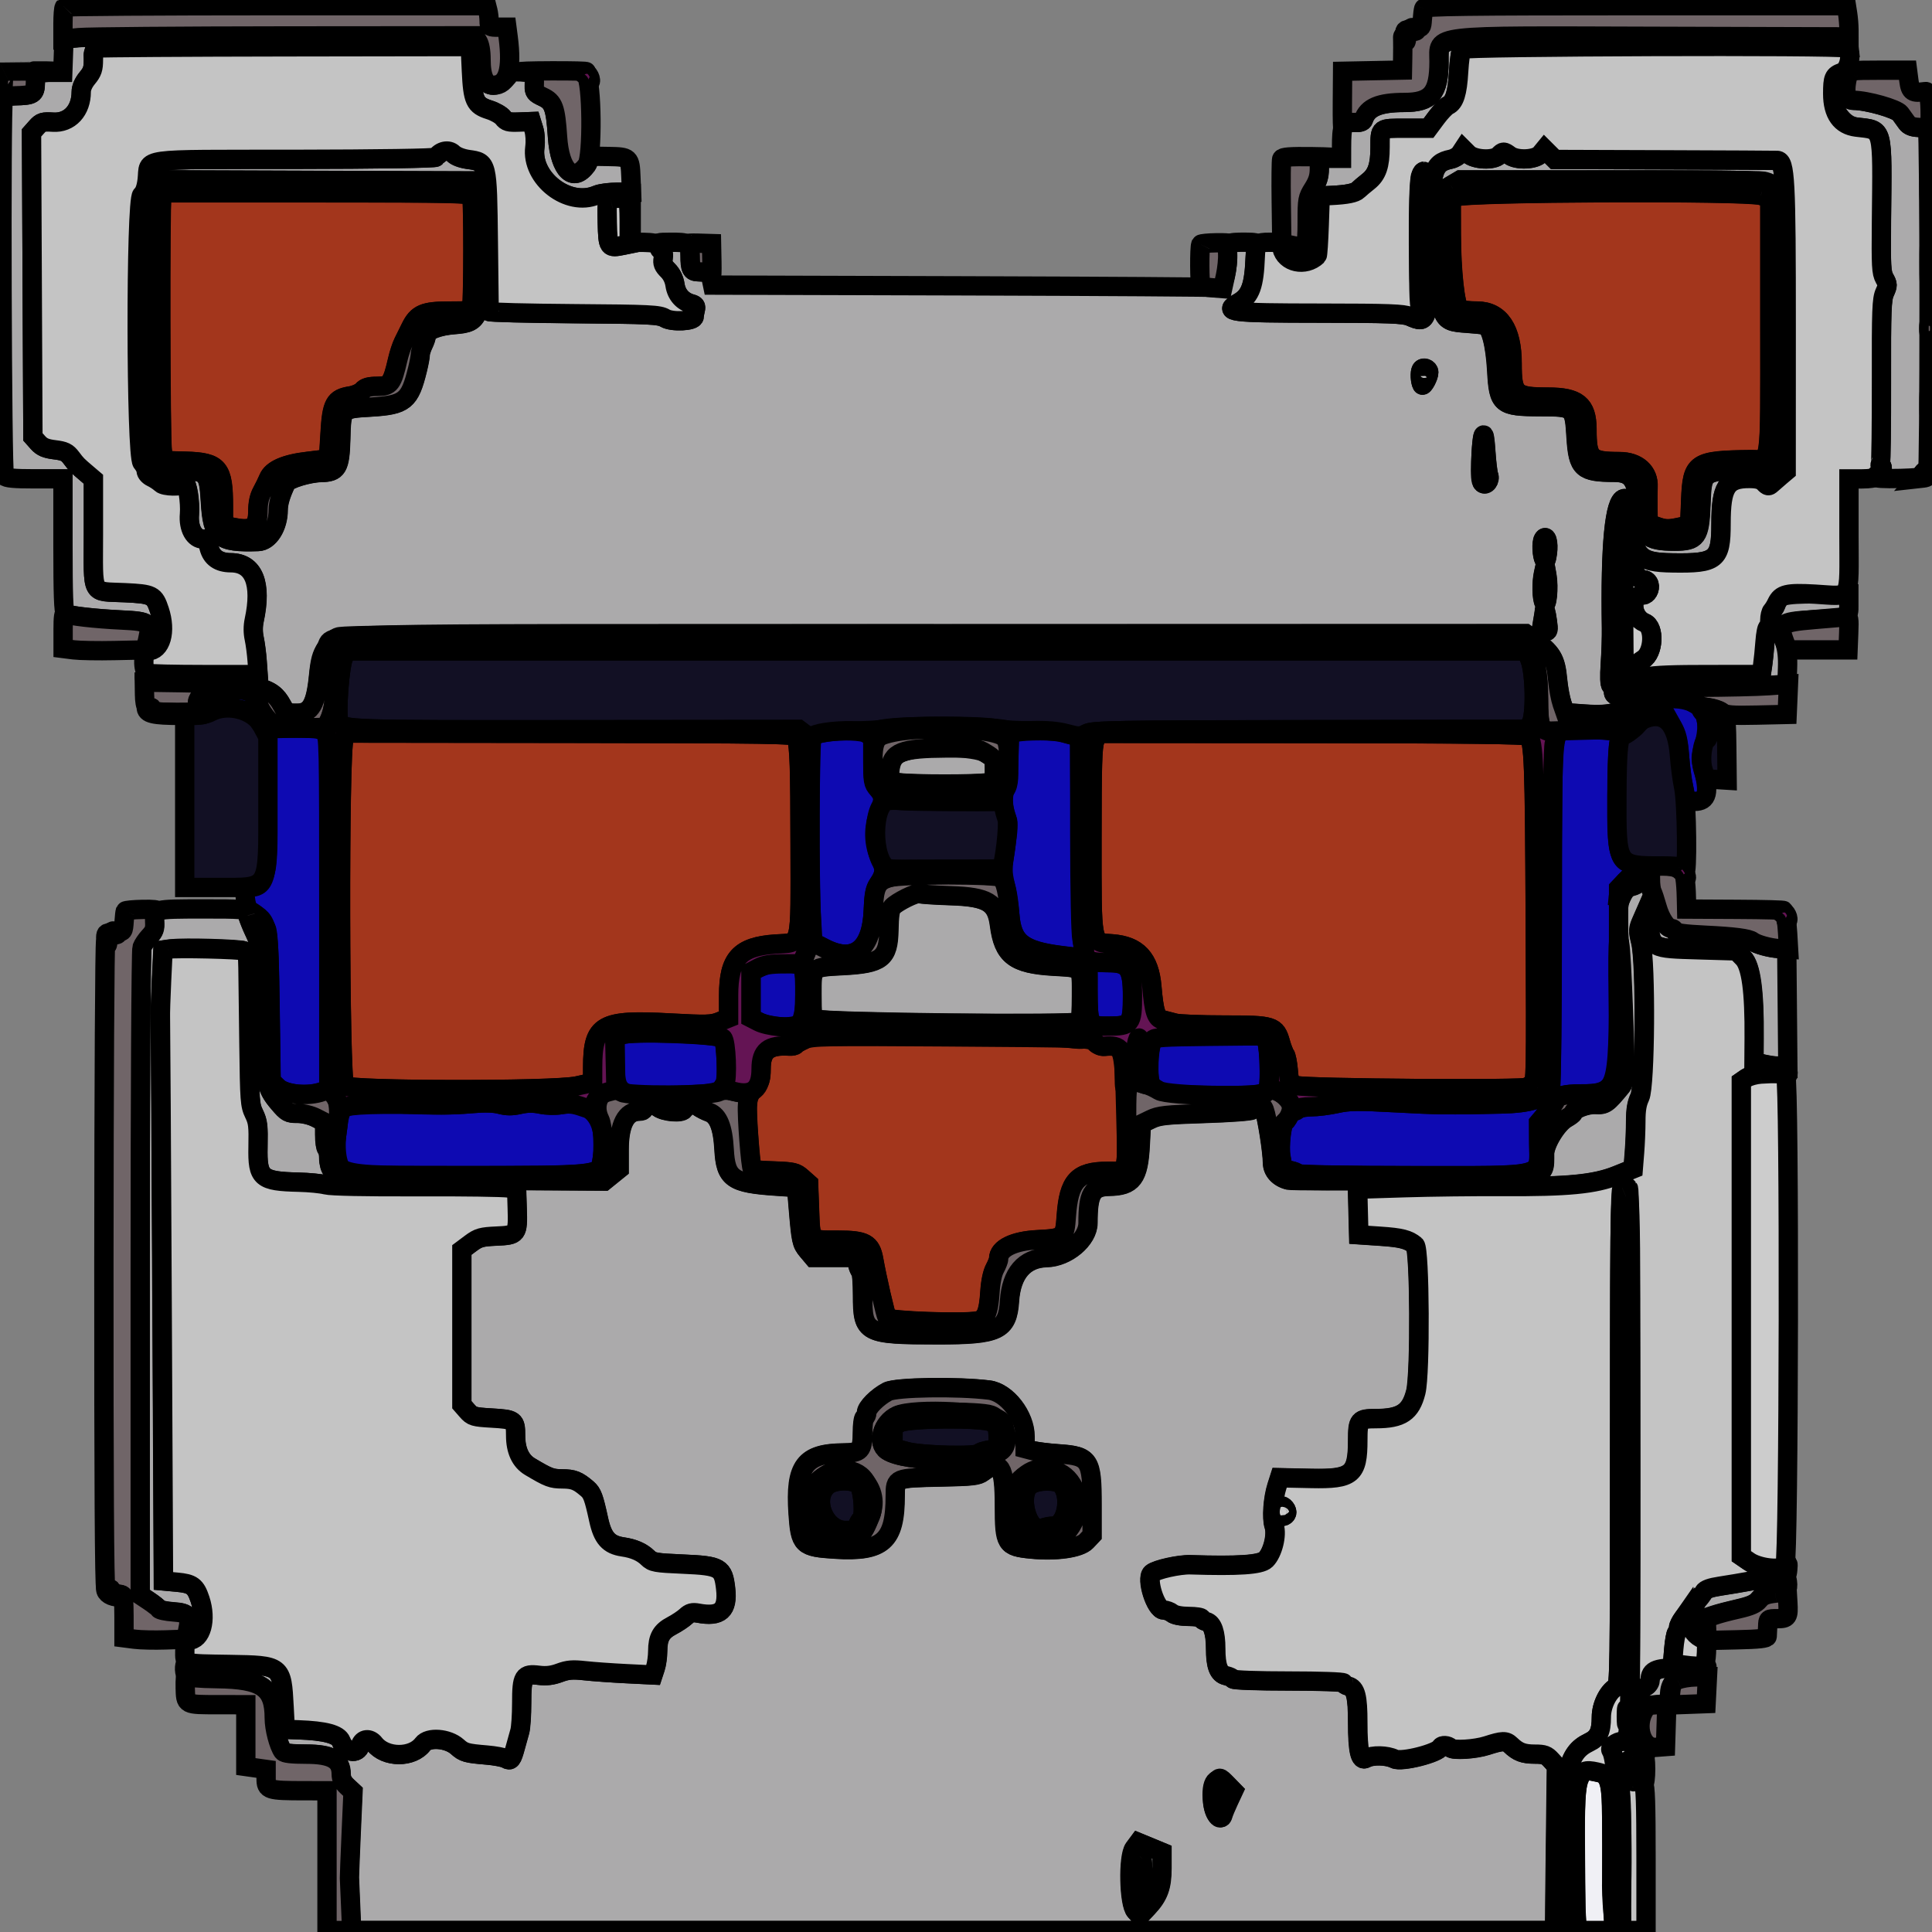 <svg xmlns="http://www.w3.org/2000/svg" width="100" height="100" version="1.1"><rect width="100%" height="100%" fill="#808080" stroke="none"/><g><title>Layer 1</title><g id="svgg" stroke="null"><path id="path0" fill="#abaaab" fill-rule="evenodd" stroke="null" d="m3.994,1.956l-0.683,0.064l-0.031,0.863l-0.031,0.863l-0.711,0l-0.711,0l-0.002,0.526c-0.003,0.603 -0.102,0.668 -1.05,0.687c-0.393,0.008 -0.558,0.06 -0.605,0.19c-0.123,0.341 -0.067,19.328 0.058,19.487c0.086,0.11 0.49,0.148 1.573,0.148l1.458,0l0,3.444c0,2.55 0.033,3.465 0.126,3.526c0.177,0.116 1.5,0.267 2.934,0.336c1.434,0.068 1.524,0.142 1.302,1.07c-0.148,0.618 0.013,0.712 0.509,0.298c0.33,-0.275 0.383,-1.092 0.122,-1.875c-0.263,-0.788 -0.358,-0.837 -1.781,-0.906c-1.816,-0.088 -1.636,0.249 -1.636,-3.057l0,-2.817l-0.341,-0.29c-0.504,-0.428 -0.529,-0.454 -0.806,-0.822c-0.212,-0.282 -0.355,-0.351 -0.856,-0.412c-0.46,-0.056 -0.663,-0.144 -0.865,-0.37l-0.264,-0.297l-0.036,-7.867l-0.036,-7.867l0.262,-0.296c0.234,-0.264 0.326,-0.292 0.858,-0.259c0.848,0.052 1.453,-0.602 1.453,-1.57c0,-0.212 0.115,-0.473 0.315,-0.714c0.26,-0.314 0.315,-0.477 0.315,-0.936c0,-0.747 -0.758,-0.695 10.082,-0.695l9.425,0l0.059,1.269c0.071,1.533 0.183,1.773 0.936,2.01c0.286,0.09 0.604,0.274 0.707,0.409c0.161,0.21 0.279,0.242 0.824,0.221l0.637,-0.024l0.124,0.399c0.075,0.24 0.096,0.615 0.054,0.941c-0.21,1.616 1.735,3.101 3.212,2.452c0.172,-0.075 0.646,-0.137 1.053,-0.137l0.74,0.001l-0.032,-0.793c-0.04,-1.006 -0.074,-1.037 -1.144,-1.055l-0.889,-0.015l-0.21,0.354c-0.661,1.116 -1.438,0.444 -1.558,-1.346c-0.102,-1.526 -0.208,-1.819 -0.752,-2.076c-0.431,-0.203 -0.45,-0.233 -0.443,-0.687c0.004,-0.261 -0.013,-0.493 -0.038,-0.517c-0.099,-0.095 -1.253,-0.138 -1.253,-0.047c0,0.233 -0.532,0.644 -0.833,0.644c-0.427,0 -0.638,-0.44 -0.638,-1.334c0,-0.436 -0.06,-0.775 -0.17,-0.952l-0.17,-0.274l-9.941,0.019c-5.468,0.011 -10.248,0.048 -10.624,0.083m71.169,0.103c-0.678,0.296 -0.683,0.304 -0.683,1.123c0,1.639 -0.408,2.122 -1.791,2.122c-1.302,0 -1.909,0.255 -2.119,0.891c-0.04,0.12 -0.189,0.161 -0.528,0.147c-0.532,-0.023 -0.6,0.127 -0.603,1.328l-0.001,0.529l-0.578,0l-0.578,0l-0.001,0.529c-0,0.401 -0.076,0.65 -0.315,1.03c-0.3,0.478 -0.314,0.555 -0.315,1.695c-0.001,1.363 -0.048,1.425 -0.922,1.217c-0.442,-0.105 -0.442,-0.105 -0.376,0.189c0.167,0.744 1.208,0.962 1.823,0.382c0.029,-0.027 0.076,-0.734 0.105,-1.571l0.053,-1.522l0.578,-0.028c0.806,-0.039 1.231,-0.125 1.388,-0.283c0.074,-0.074 0.31,-0.273 0.524,-0.443c0.448,-0.354 0.607,-0.817 0.608,-1.77c0.001,-1.013 -0.039,-0.983 1.317,-0.983l1.189,0l0.402,-0.541c0.221,-0.298 0.496,-0.586 0.611,-0.64c0.334,-0.158 0.487,-0.649 0.55,-1.775c0.035,-0.625 0.112,-1.097 0.189,-1.165c0.087,-0.077 3.402,-0.104 10.073,-0.083l9.944,0.03l-0.031,-0.278l-0.031,-0.278l-10.032,-0.017c-9.103,-0.015 -10.071,0.001 -10.452,0.167m20.119,1.699c-1.017,0.43 -0.379,2.673 0.8,2.817c1.431,0.175 1.35,-0.128 1.3,4.868c-0.023,2.352 -0.006,2.669 0.16,2.967c0.175,0.315 0.176,0.356 0.009,0.728c-0.156,0.349 -0.176,0.879 -0.169,4.577c0.004,2.3 -0.022,4.231 -0.056,4.291c-0.035,0.06 -0.018,0.109 0.038,0.109c0.056,0 0.077,0.1 0.046,0.223c-0.03,0.122 -0.12,0.223 -0.2,0.223c-0.08,0 -0.145,0.053 -0.145,0.119c0,0.08 0.431,0.107 1.305,0.085c0.718,-0.019 1.25,-0.07 1.183,-0.114c-0.092,-0.06 -0.088,-0.116 0.012,-0.223c0.103,-0.11 0.153,-0.112 0.212,-0.01c0.043,0.073 0.076,-3.868 0.074,-8.758c-0.002,-4.89 -0.037,-8.927 -0.079,-8.971c-0.041,-0.044 -0.265,-0.087 -0.497,-0.095c-0.284,-0.01 -0.473,-0.087 -0.58,-0.235c-0.087,-0.121 -0.242,-0.336 -0.346,-0.479c-0.18,-0.248 -1.706,-0.682 -2.412,-0.686c-0.419,-0.002 -0.515,-0.473 -0.278,-1.365c0.058,-0.218 -0.004,-0.23 -0.38,-0.071m-72.433,4.141c-0.116,0.073 -0.241,0.178 -0.28,0.235c-0.041,0.06 -3.057,0.106 -7.323,0.111c-8.281,0.011 -7.494,-0.099 -7.63,1.057c-0.047,0.401 -0.141,0.663 -0.279,0.782c-0.328,0.281 -0.311,13.495 0.017,13.866c0.116,0.131 0.21,0.323 0.21,0.427c0,0.105 0.13,0.251 0.289,0.326c0.159,0.075 0.374,0.217 0.478,0.317c0.172,0.164 1.057,0.182 1.224,0.024c0.131,-0.123 0.303,0.961 0.249,1.569c-0.064,0.729 0.245,1.288 0.711,1.288c0.135,0 0.225,0.132 0.305,0.444c0.132,0.519 0.507,0.779 1.124,0.781c1.19,0.005 1.622,1.067 1.212,2.976c-0.066,0.306 -0.066,0.64 0.001,0.946c0.056,0.26 0.125,0.788 0.153,1.174l0.05,0.701l-2.954,-0.033c-2.903,-0.032 -2.954,-0.029 -2.924,0.19c0.029,0.213 0.121,0.224 2.026,0.252c3.898,0.056 4.563,0.208 5.08,1.159c0.222,0.409 0.253,0.426 0.788,0.426c0.713,0 0.973,-0.456 1.12,-1.96c0.075,-0.765 0.153,-1.052 0.38,-1.401c0.541,-0.827 -2.314,-0.758 31.551,-0.758l30.541,0l0.362,0.26c1.003,0.721 1.186,1.024 1.289,2.133c0.04,0.429 0.144,0.985 0.232,1.237l0.16,0.458l1.015,0.071c1.413,0.099 1.983,-0.073 2.692,-0.815l0.537,-0.562l2.623,-0.013c1.443,-0.007 3.072,-0.044 3.621,-0.083l0.998,-0.071l0.031,-0.824c0.022,-0.571 -0.024,-0.987 -0.15,-1.358c-0.324,-0.954 -0.205,-1.054 1.344,-1.145c2.041,-0.12 1.979,-0.096 1.979,-0.776l-0,-0.572l-1.669,0c-1.726,0 -2.112,0.102 -2.112,0.56c0,0.075 -0.071,0.198 -0.158,0.275c-0.087,0.076 -0.158,0.308 -0.158,0.515c0,0.207 -0.043,0.376 -0.096,0.376c-0.053,0 -0.121,0.338 -0.151,0.751c-0.03,0.413 -0.086,0.964 -0.125,1.224l-0.07,0.473l-2.746,0.001c-3.487,0.002 -3.942,0.095 -4.074,0.835c-0.056,0.315 -0.826,0.393 -0.826,0.083c0,-0.114 -0.052,-0.262 -0.116,-0.33c-0.079,-0.083 -0.093,-0.458 -0.045,-1.163c0.039,-0.572 0.065,-1.391 0.058,-1.82c-0.071,-4.302 0.153,-6.611 0.65,-6.712c0.136,-0.028 0.184,0.096 0.236,0.612c0.247,2.427 0.467,2.689 2.28,2.717c2.273,0.035 2.503,-0.151 2.503,-2.034c0,-1.898 0.284,-2.346 1.482,-2.336c0.4,0.003 0.605,0.063 0.753,0.221c0.178,0.189 0.226,0.196 0.376,0.059c0.095,-0.087 0.304,-0.269 0.465,-0.405l0.293,-0.247l0.002,-7.419c0.003,-7.718 -0.047,-8.646 -0.464,-8.675c-0.068,-0.005 -2.684,-0.017 -5.814,-0.028l-5.69,-0.019l-0.27,-0.269l-0.27,-0.269l-0.204,0.249c-0.253,0.31 -1.227,0.355 -1.605,0.074c-0.293,-0.218 -0.344,-0.218 -0.549,0c-0.27,0.286 -1.282,0.237 -1.597,-0.077l-0.253,-0.252l-0.152,0.23c-0.083,0.126 -0.304,0.262 -0.49,0.301c-0.973,0.206 -1.074,0.61 -1.113,4.466c-0.041,3.991 -0.068,4.09 -1.008,3.673c-0.314,-0.139 -1.091,-0.168 -4.609,-0.171c-4.739,-0.004 -5.098,-0.051 -4.234,-0.551c0.595,-0.345 0.784,-0.873 0.841,-2.348c0.011,-0.281 0.054,-0.569 0.096,-0.64c0.055,-0.094 -0.113,-0.13 -0.605,-0.13c-0.927,0 -0.967,0.026 -0.928,0.586c0.054,0.774 -0.22,1.818 -0.463,1.759c-0.11,-0.027 -6.046,-0.066 -13.191,-0.087l-12.992,-0.038l-0.069,-0.331c-0.045,-0.22 -0.136,-0.335 -0.27,-0.343c-0.111,-0.007 -0.308,-0.017 -0.438,-0.022c-0.324,-0.013 -0.391,-0.151 -0.392,-0.817c-0.002,-0.678 -0.047,-0.709 -1.034,-0.704c-0.639,0.003 -0.683,0.018 -0.497,0.167c0.146,0.117 0.161,0.164 0.053,0.165c-0.127,0.001 -0.128,0.017 -0.006,0.1c0.093,0.062 0.125,0.21 0.089,0.409c-0.044,0.244 0.009,0.376 0.245,0.61c0.196,0.194 0.325,0.459 0.371,0.761c0.074,0.491 0.389,0.85 0.856,0.974c0.197,0.053 0.241,0.12 0.195,0.304c-0.033,0.13 -0.061,0.292 -0.061,0.36c-0.003,0.237 -1.143,0.292 -1.509,0.073c-0.299,-0.178 -0.749,-0.2 -4.716,-0.23c-2.412,-0.018 -4.386,-0.068 -4.387,-0.111c-0.001,-0.043 -0.02,-1.667 -0.043,-3.609c-0.049,-4.164 -0.041,-4.131 -1.055,-4.266c-0.355,-0.047 -0.638,-0.155 -0.75,-0.286c-0.205,-0.24 -0.323,-0.252 -0.62,-0.065m1.776,1.913c0.201,0.406 0.223,0.662 0.254,2.923c0.05,3.734 -0.027,3.965 -1.361,4.065c-0.831,0.063 -1.457,0.308 -1.457,0.571c0,0.083 -0.071,0.295 -0.157,0.47c-0.086,0.175 -0.157,0.404 -0.158,0.508c-0,0.104 -0.066,0.455 -0.145,0.779c-0.401,1.63 -0.656,1.835 -2.411,1.941c-1.547,0.094 -1.512,0.057 -1.558,1.673c-0.042,1.476 -0.176,1.7 -1.023,1.716c-0.633,0.012 -1.7,0.336 -1.803,0.548c-0.277,0.572 -0.413,1.031 -0.413,1.387c0,0.867 -0.473,1.616 -1.032,1.636c-2.042,0.073 -2.362,-0.195 -2.47,-2.075c-0.088,-1.528 -0.174,-1.607 -1.752,-1.613c-1.278,-0.005 -1.241,0.223 -1.251,-7.715l-0.008,-6.21l0.265,-0.554l0.265,-0.554l7.997,0.029l7.997,0.028l0.22,0.445m66.636,-0.434c0.773,0.164 0.775,0.182 0.74,7.694c-0.037,7.926 0.157,7.088 -1.664,7.203c-2.275,0.144 -2.237,0.114 -2.306,1.861c-0.065,1.668 -0.214,1.875 -1.354,1.875c-1.439,0.001 -1.725,-0.262 -1.834,-1.687c-0.113,-1.485 -0.382,-1.874 -1.299,-1.876c-1.649,-0.003 -1.861,-0.197 -1.963,-1.786c-0.103,-1.618 -0.09,-1.606 -1.879,-1.612c-2.002,-0.006 -2.134,-0.115 -2.228,-1.833c-0.077,-1.403 -0.319,-2.324 -0.629,-2.39c-0.117,-0.025 -0.525,-0.067 -0.906,-0.093c-1.429,-0.099 -1.43,-0.102 -1.449,-4.306c-0.011,-2.476 -0.014,-2.459 0.601,-2.822l0.49,-0.289l7.682,-0.003c4.225,-0.002 7.823,0.027 7.996,0.064m-17.306,9.895c0,0.217 -0.286,0.753 -0.346,0.649c-0.096,-0.167 -0.122,-0.646 -0.041,-0.783c0.096,-0.164 0.387,-0.063 0.387,0.134m3.097,5.317c0.104,0.26 -0.133,0.574 -0.314,0.415c-0.093,-0.082 -0.117,-0.41 -0.085,-1.142c0.068,-1.539 0.169,-1.752 0.251,-0.527c0.039,0.582 0.105,1.146 0.148,1.254m3.041,4.051c-0.05,0.354 -0.1,0.463 -0.159,0.35c-0.122,-0.231 -0.152,-0.904 -0.048,-1.082c0.158,-0.271 0.286,0.178 0.208,0.731m-0.002,2.2c-0.051,0.413 -0.091,0.503 -0.164,0.365c-0.123,-0.234 -0.139,-1.034 -0.031,-1.53l0.084,-0.384l0.089,0.501c0.049,0.276 0.059,0.747 0.021,1.048m0.003,1.317c0.065,0.474 0.052,0.529 -0.13,0.529c-0.182,0 -0.194,-0.048 -0.116,-0.473c0.048,-0.26 0.088,-0.519 0.091,-0.575c0.01,-0.233 0.087,0.025 0.155,0.52m-33.177,6.709c-0.667,0.194 -0.791,0.339 -0.866,1.017l-0.063,0.56l0.564,0.072c0.72,0.092 4.01,0.093 4.53,0.002l0.394,-0.069l0,-0.593c0,-0.582 -0.009,-0.598 -0.456,-0.876c-0.538,-0.334 -3.101,-0.405 -4.103,-0.114m38.218,6.243c-0.098,0.436 -0.32,0.685 -0.686,0.77c-0.513,0.119 -0.758,0.855 -0.682,2.046c0.337,5.237 0.394,8.004 0.169,8.278c-0.766,0.93 -0.847,0.988 -1.356,0.959c-0.445,-0.025 -1.165,0.257 -1.165,0.456c0,0.034 -0.157,0.152 -0.35,0.262c-0.481,0.274 -1.12,1.325 -1.122,1.843c-0.005,1.362 0.257,1.311 -6.932,1.372c-3.322,0.028 -6.164,0.022 -6.316,-0.014c-0.505,-0.12 -0.826,-0.469 -0.829,-0.899c-0.003,-0.574 -0.28,-2.34 -0.431,-2.745c-0.131,-0.351 -0.395,-0.346 -0.637,0.011c-0.039,0.058 -1.127,0.139 -2.416,0.179c-2.068,0.065 -2.401,0.101 -2.828,0.307l-0.483,0.234l-0.058,1.108c-0.088,1.695 -0.397,2.105 -1.602,2.124c-0.893,0.014 -1.103,0.376 -1.103,1.898c0,0.85 -1.097,1.768 -2.142,1.792c-1.15,0.027 -1.826,0.815 -1.921,2.239c-0.102,1.532 -0.58,1.758 -3.711,1.756c-3.751,-0.003 -3.885,-0.073 -3.886,-2.022c-0,-0.655 -0.044,-1.219 -0.097,-1.254c-0.053,-0.035 -0.128,-0.213 -0.166,-0.396l-0.069,-0.333l-1.111,0l-1.112,0l-0.294,-0.349c-0.307,-0.365 -0.331,-0.475 -0.481,-2.267l-0.084,-1.002l-1.05,-0.07c-2.286,-0.152 -2.624,-0.389 -2.707,-1.903c-0.064,-1.158 -0.304,-1.755 -0.775,-1.923c-0.171,-0.061 -0.428,-0.192 -0.569,-0.291c-0.253,-0.176 -0.554,-0.111 -0.741,0.161c-0.129,0.187 -1.006,0.114 -1.314,-0.109c-0.293,-0.211 -0.775,-0.15 -0.775,0.098c0,0.047 -0.096,0.085 -0.214,0.085c-0.695,0 -1.047,0.67 -1.047,1.993l0,1.002l-0.386,0.312l-0.386,0.312l-6.678,-0.041c-6.979,-0.043 -6.952,-0.041 -7.404,-0.52c-0.096,-0.101 -0.168,-0.363 -0.168,-0.608c0,-0.237 -0.047,-0.462 -0.105,-0.5c-0.058,-0.038 -0.105,-0.362 -0.105,-0.72l0,-0.651l-0.453,-0.232c-0.269,-0.138 -0.661,-0.233 -0.963,-0.233c-0.475,0 -0.541,-0.036 -0.961,-0.529c-0.717,-0.839 -0.774,-1.185 -0.774,-4.689c0,-3.23 0.035,-2.969 -0.59,-4.411c-0.132,-0.306 -0.265,-0.644 -0.295,-0.751c-0.049,-0.178 -0.25,-0.195 -2.289,-0.193c-2.509,0.002 -2.529,0.007 -2.486,0.643c0.025,0.373 -0.022,0.508 -0.266,0.767c-0.163,0.173 -0.339,0.43 -0.389,0.572c-0.052,0.145 -0.093,7.548 -0.093,16.89l0,16.633l0.446,0.296c0.246,0.163 0.479,0.349 0.518,0.413c0.039,0.064 0.382,0.138 0.763,0.163c0.794,0.054 0.906,0.215 0.712,1.025c-0.096,0.402 -0.087,0.442 0.098,0.442c0.629,0 0.913,-1.059 0.565,-2.106c-0.23,-0.69 -0.404,-0.82 -1.196,-0.892l-0.698,-0.064l-0.071,-14.415c-0.039,-7.928 -0.079,-14.565 -0.088,-14.749c-0.009,-0.184 0.018,-1.044 0.059,-1.912l0.076,-1.578l0.485,-0.065c0.605,-0.08 3.466,0.001 3.715,0.105c0.15,0.063 0.186,0.225 0.194,0.873c0.006,0.437 0.028,2.21 0.05,3.94c0.038,2.965 0.053,3.172 0.268,3.618c0.2,0.414 0.226,0.626 0.204,1.716c-0.033,1.621 0.153,1.781 2.114,1.827c0.527,0.012 1.152,0.073 1.388,0.136c0.264,0.07 2.089,0.108 4.737,0.097c2.369,-0.009 4.496,0.021 4.727,0.067l0.42,0.083l0.03,0.971c0.042,1.348 0.013,1.387 -1.07,1.435c-0.787,0.035 -0.937,0.077 -1.341,0.379l-0.455,0.34l0,4.005l0,4.005l0.277,0.317c0.257,0.294 0.347,0.321 1.261,0.373c1.194,0.069 1.246,0.107 1.246,0.906c0,0.77 0.254,1.317 0.746,1.61c0.969,0.576 1.111,0.629 1.668,0.633c0.587,0.004 0.797,0.087 1.293,0.51c0.258,0.22 0.341,0.444 0.592,1.601c0.206,0.949 0.519,1.302 1.249,1.409c0.569,0.083 0.982,0.263 1.288,0.56c0.253,0.246 0.382,0.269 1.86,0.333c1.89,0.082 2.05,0.175 2.174,1.259c0.129,1.134 -0.27,1.491 -1.424,1.275c-0.294,-0.055 -0.429,-0.019 -0.63,0.167c-0.141,0.131 -0.467,0.348 -0.725,0.483c-0.553,0.289 -0.735,0.613 -0.737,1.314c-0.001,0.282 -0.055,0.676 -0.121,0.875l-0.119,0.363l-1.378,-0.068c-0.758,-0.037 -1.729,-0.107 -2.158,-0.154c-0.629,-0.07 -0.882,-0.048 -1.305,0.11c-0.372,0.139 -0.682,0.176 -1.065,0.129c-0.808,-0.101 -0.894,0.037 -0.894,1.433c0,0.619 -0.044,1.279 -0.098,1.467c-0.054,0.188 -0.154,0.549 -0.223,0.803c-0.184,0.679 -0.244,0.752 -0.496,0.61c-0.117,-0.067 -0.561,-0.15 -0.985,-0.186c-1.063,-0.089 -1.185,-0.123 -1.531,-0.432c-0.492,-0.439 -1.502,-0.515 -1.784,-0.134c-0.54,0.727 -1.935,0.72 -2.504,-0.014c-0.246,-0.316 -0.622,-0.275 -0.728,0.079c-0.152,0.506 -0.768,0.374 -0.998,-0.213c-0.141,-0.36 -0.821,-0.542 -2.208,-0.592l-0.683,-0.024l-0.062,-1.169c-0.114,-2.151 -0.108,-2.147 -2.827,-2.191c-1.127,-0.018 -2.107,-0.057 -2.18,-0.087c-0.145,-0.058 -0.184,0.463 -0.051,0.676c0.05,0.079 0.621,0.131 1.6,0.143c2.312,0.029 2.941,0.465 2.941,2.036c0,0.549 0.227,1.421 0.451,1.733c0.069,0.096 0.447,0.139 1.216,0.14c1.294,0.001 1.799,0.289 1.799,1.027c0,0.245 0.091,0.433 0.306,0.634l0.306,0.286l-0.096,2.171c-0.053,1.194 -0.093,2.221 -0.089,2.282c0.003,0.061 0.031,0.7 0.061,1.419l0.055,1.308l31.137,0l31.137,0l0.011,-1.03c0.006,-0.566 0.028,-2.481 0.049,-4.255l0.038,-3.226l-0.279,-0.309c-0.237,-0.263 -0.364,-0.309 -0.844,-0.309c-0.594,0 -0.874,-0.105 -1.255,-0.473c-0.243,-0.234 -0.425,-0.229 -1.24,0.033c-0.599,0.193 -1.732,0.263 -1.871,0.115c-0.133,-0.141 -0.459,-0.162 -0.51,-0.034c-0.122,0.305 -2.026,0.79 -2.388,0.608c-0.394,-0.198 -1.152,-0.214 -1.475,-0.031c-0.302,0.171 -0.427,-0.369 -0.427,-1.844c0,-1.374 -0.109,-1.794 -0.491,-1.896c-0.134,-0.036 -0.244,-0.11 -0.244,-0.164c0,-0.056 -1.243,-0.099 -2.83,-0.099c-1.616,0 -2.856,-0.044 -2.89,-0.103c-0.033,-0.056 -0.197,-0.135 -0.366,-0.174c-0.377,-0.088 -0.532,-0.495 -0.532,-1.393c0,-0.842 -0.164,-1.319 -0.483,-1.404c-0.139,-0.037 -0.252,-0.112 -0.252,-0.166c0,-0.055 -0.295,-0.101 -0.657,-0.103c-0.41,-0.002 -0.733,-0.065 -0.86,-0.167c-0.112,-0.09 -0.311,-0.163 -0.443,-0.163c-0.407,0 -0.923,-1.621 -0.605,-1.9c0.222,-0.195 1.413,-0.461 1.987,-0.442c2.497,0.079 3.635,0.003 3.906,-0.263c0.358,-0.351 0.588,-1.279 0.434,-1.747c-0.131,-0.399 -0.061,-1.408 0.142,-2.048l0.142,-0.445l1.643,0.035c2.105,0.044 2.399,-0.198 2.399,-1.977c0,-1.047 0.06,-1.118 0.94,-1.119c1.315,-0.001 1.801,-0.326 2.066,-1.381c0.239,-0.95 0.206,-7.392 -0.039,-7.599c-0.351,-0.296 -0.715,-0.39 -1.812,-0.463l-1.103,-0.074l-0.03,-1.181l-0.03,-1.181l2.446,-0.076c1.345,-0.042 3.628,-0.07 5.072,-0.061c3.371,0.019 4.764,-0.116 5.894,-0.572l0.852,-0.344l0.067,-0.842c0.037,-0.463 0.067,-1.199 0.067,-1.636c0,-0.575 0.058,-0.915 0.21,-1.231c0.279,-0.58 0.322,-6.937 0.054,-8.025c-0.148,-0.602 -0.144,-0.66 0.069,-1.147l0.225,-0.513l0.076,0.584c0.188,1.434 0.136,1.404 2.621,1.477l1.943,0.057l0.357,0.365c0.408,0.417 0.584,1.714 0.565,4.168l-0.009,1.195l0.384,0.102c0.211,0.056 0.61,0.126 0.885,0.155l0.501,0.053l-0.028,-3.075l-0.028,-3.076l-0.435,-0.015c-0.426,-0.015 -1.144,-0.213 -1.351,-0.374c-0.194,-0.15 -0.935,-0.246 -2.46,-0.319c-1.064,-0.051 -1.528,-0.114 -1.558,-0.211c-0.024,-0.076 -0.102,-0.139 -0.174,-0.139c-0.241,0 -0.579,-0.502 -0.751,-1.116c-0.094,-0.335 -0.211,-0.691 -0.26,-0.791c-0.049,-0.1 -0.086,-0.392 -0.083,-0.649c0.008,-0.587 -0.186,-0.842 -0.29,-0.381m-38.257,1.371c-0.833,0.45 -0.852,0.486 -0.873,1.639c-0.027,1.485 -0.365,1.749 -2.374,1.854c-1.646,0.086 -1.609,0.053 -1.609,1.469c0,1.087 0.015,1.17 0.236,1.304c0.302,0.183 13.531,0.321 13.654,0.143c0.043,-0.061 0.077,-0.662 0.077,-1.336c0,-1.549 0.087,-1.457 -1.468,-1.549c-2.014,-0.119 -2.575,-0.55 -2.778,-2.133c-0.149,-1.164 -0.64,-1.458 -2.533,-1.518c-0.805,-0.026 -1.535,-0.075 -1.622,-0.109c-0.087,-0.034 -0.407,0.072 -0.711,0.236m4.315,25.467c0.913,0.113 1.858,1.334 1.858,2.399l0,0.63l0.394,0.104c0.217,0.058 0.831,0.134 1.365,0.17c1.584,0.107 1.708,0.297 1.708,2.626l0,1.578l-0.296,0.314c-0.343,0.363 -1.555,0.536 -2.862,0.407c-1.283,-0.126 -1.359,-0.25 -1.359,-2.218c0,-2.093 -0.229,-2.447 -1.14,-1.76c-0.247,0.187 -0.517,0.217 -2.234,0.251c-2.291,0.046 -2.299,0.049 -2.299,0.962c0,2.357 -0.632,2.923 -3.097,2.771c-1.694,-0.104 -1.799,-0.206 -1.909,-1.842c-0.166,-2.473 0.325,-3.123 2.368,-3.135c0.834,-0.005 0.957,-0.138 0.957,-1.032c0,-0.403 0.047,-0.764 0.105,-0.801c0.058,-0.038 0.106,-0.154 0.108,-0.257c0.004,-0.259 0.55,-0.809 1.08,-1.087c0.443,-0.232 3.63,-0.281 5.253,-0.08m40.83,9.688c-0.26,0.015 -0.875,0.1 -1.366,0.189c-0.491,0.089 -1.224,0.212 -1.628,0.273c-0.503,0.076 -0.768,0.172 -0.84,0.302c-0.058,0.105 -0.181,0.276 -0.274,0.38c-0.42,0.469 -0.3,1.445 0.241,1.963c0.213,0.204 0.214,0.202 0.176,-0.398l-0.038,-0.603l0.42,-0.139c0.231,-0.077 0.798,-0.225 1.261,-0.331c0.631,-0.144 0.897,-0.262 1.068,-0.473c0.18,-0.223 0.352,-0.292 0.823,-0.334c0.62,-0.054 0.724,-0.147 0.665,-0.598c-0.031,-0.233 -0.082,-0.257 -0.507,-0.233m-6.145,4.723c-0.334,0.212 -0.473,0.394 -0.473,0.623c0,0.117 -0.114,0.268 -0.253,0.335c-0.497,0.24 -0.861,2.895 -0.421,3.074c0.395,0.161 0.462,0.09 0.301,-0.318c-0.381,-0.967 -0.039,-1.76 0.793,-1.84l0.577,-0.056l0.032,-0.53c0.038,-0.635 0.393,-0.862 1.346,-0.862c0.495,0 0.565,-0.028 0.565,-0.223c0,-0.204 -0.07,-0.223 -0.827,-0.223c-0.455,0 -0.963,-0.026 -1.129,-0.057c-0.166,-0.031 -0.397,0.003 -0.512,0.076m-0.893,4.587c0,0.085 -0.095,0.18 -0.21,0.212c-0.116,0.032 -0.21,0.007 -0.21,-0.056c0,-0.068 -0.064,-0.058 -0.158,0.024c-0.087,0.076 -0.158,0.097 -0.158,0.047c0,-0.05 -0.053,-0.035 -0.118,0.034c-0.15,0.159 -0.024,0.959 0.135,0.854c0.061,-0.04 0.153,-0.004 0.203,0.08c0.056,0.094 0.092,0.104 0.093,0.024c0.001,-0.073 0.091,-0.104 0.212,-0.07c0.116,0.032 0.21,0.102 0.21,0.157c0,0.054 0.047,0.098 0.105,0.098c0.06,0 0.105,-0.334 0.105,-0.779c0,-0.445 -0.045,-0.779 -0.105,-0.779c-0.058,0 -0.105,0.069 -0.105,0.154m-21.475,1.411l0.332,0.341l-0.244,0.522c-0.134,0.287 -0.268,0.611 -0.298,0.719c-0.113,0.412 -0.449,-0.019 -0.521,-0.669c-0.115,-1.039 0.211,-1.447 0.731,-0.913m-3.368,4.342c0,0.96 -0.174,1.435 -0.752,2.047l-0.385,0.408l-0.219,-0.232c-0.34,-0.359 -0.392,-2.818 -0.069,-3.252l0.219,-0.295l0.603,0.249l0.603,0.249l0,0.827"/><path id="path1" fill="#a3361c" fill-rule="evenodd" stroke="null" d="m8.367,10.229c-0.086,0.339 -0.066,12.351 0.022,13.052l0.07,0.557l1.144,0.032c1.713,0.048 1.954,0.335 1.954,2.328l0,0.998l0.595,0.114c0.902,0.173 1.189,-0.034 1.19,-0.858c0.001,-0.415 0.07,-0.74 0.215,-1.002c0.117,-0.213 0.268,-0.521 0.335,-0.685c0.187,-0.458 0.875,-0.756 2.048,-0.89c0.565,-0.064 1.036,-0.126 1.048,-0.136c0.012,-0.01 0.054,-0.607 0.094,-1.325c0.086,-1.522 0.233,-1.793 1.044,-1.922c0.251,-0.04 0.538,-0.168 0.637,-0.284c0.135,-0.158 0.327,-0.212 0.768,-0.214c0.66,-0.003 0.761,-0.136 1.049,-1.389c0.07,-0.306 0.204,-0.707 0.295,-0.891c0.092,-0.184 0.262,-0.527 0.378,-0.764c0.347,-0.705 0.682,-0.849 1.978,-0.85c1.07,-0 1.12,-0.011 1.18,-0.251c0.083,-0.328 0.085,-5.467 0.002,-5.696c-0.057,-0.159 -0.862,-0.176 -8.024,-0.176l-7.96,0l-0.063,0.25m67.033,-0.045l-0.289,0.184l0.004,1.725c0.004,1.941 0.202,3.755 0.428,3.906c0.08,0.054 0.491,0.099 0.911,0.1c1.179,0.003 1.809,0.946 1.809,2.707c0,1.61 0.145,1.747 1.857,1.747c1.532,0 2.01,0.389 2.016,1.64c0.007,1.551 0.15,1.695 1.695,1.698c0.92,0.002 1.515,0.535 1.467,1.316c-0.01,0.164 -0.013,0.656 -0.007,1.093l0.011,0.794l0.477,0.166c0.389,0.136 0.588,0.143 1.077,0.041l0.6,-0.126l0.053,-1.306c0.078,-1.934 0.246,-2.046 3.104,-2.08c1.083,-0.013 0.993,0.615 0.993,-6.91l0,-6.633l-0.474,-0.134c-0.826,-0.234 -15.354,-0.169 -15.729,0.071m-57.596,28.076c-0.257,0.527 -0.228,17.699 0.03,17.938c0.283,0.262 10.841,0.272 12.028,0.011l0.814,-0.179l0.001,-0.791c0.003,-2.218 0.463,-2.481 3.999,-2.288c1.894,0.104 2.16,0.096 2.575,-0.072l0.463,-0.187l0,-1.168c0,-1.913 0.56,-2.529 2.416,-2.658c1.397,-0.097 1.29,0.335 1.283,-5.138c-0.005,-4.018 -0.039,-5.022 -0.186,-5.587c-0.039,-0.147 -1.431,-0.169 -11.656,-0.181l-11.613,-0.014l-0.154,0.315m38.864,0.083c-0.123,0.311 -0.15,1.256 -0.15,5.09c0,5.605 -0.052,5.337 1.048,5.42c1.315,0.1 1.93,0.762 2.053,2.214c0.111,1.301 0.221,1.643 0.553,1.722c0.157,0.037 0.451,0.112 0.653,0.168c0.202,0.055 1.353,0.1 2.557,0.1c2.517,0.001 2.654,0.044 2.897,0.912c0.074,0.264 0.181,0.54 0.238,0.614c0.057,0.074 0.13,0.437 0.161,0.806c0.056,0.655 0.067,0.674 0.437,0.8c0.436,0.148 11.987,0.231 11.987,0.085c0,-0.047 0.09,-0.116 0.2,-0.153c0.195,-0.066 0.199,-0.285 0.162,-8.551c-0.036,-8.135 -0.076,-9.17 -0.357,-9.469c-0.084,-0.088 -3.243,-0.126 -11.203,-0.132l-11.087,-0.008l-0.15,0.382m-15.015,15.46c-0.231,0.102 -0.446,0.224 -0.477,0.272c-0.031,0.048 -0.173,0.08 -0.315,0.071c-1.082,-0.07 -1.467,0.24 -1.467,1.181c0,0.525 -0.045,0.662 -0.319,0.979c-0.444,0.513 -0.47,0.712 -0.328,2.532c0.149,1.915 0.002,1.719 1.328,1.771c1,0.039 1.116,0.067 1.429,0.345l0.341,0.302l0.048,1.272c0.065,1.75 -0.013,1.662 1.477,1.662c1.399,0 1.7,0.163 1.848,1.002c0.168,0.954 0.608,2.867 0.693,3.012c0.099,0.17 3.962,0.308 4.674,0.167c0.43,-0.085 0.579,-0.431 0.649,-1.509c0.034,-0.521 0.129,-0.973 0.253,-1.203c0.109,-0.202 0.198,-0.433 0.198,-0.512c0,-0.535 0.776,-0.916 2,-0.981c1.394,-0.074 1.421,-0.096 1.501,-1.223c0.129,-1.828 0.577,-2.313 2.14,-2.316c1.088,-0.003 1.021,0.204 0.946,-2.91c-0.086,-3.585 -0.107,-3.651 -1.109,-3.556c-0.136,0.013 -0.342,-0.067 -0.458,-0.178c-0.279,-0.267 -0.095,-0.259 -7.855,-0.314c-6.134,-0.044 -6.815,-0.031 -7.196,0.136"/><path id="path2" fill="#0e0ab2" fill-rule="evenodd" stroke="null" d="m11.348,35.772c-0.34,0.065 -0.381,0.119 -0.462,0.599l-0.067,0.401l0.781,-0.053c0.453,-0.031 0.926,0 1.126,0.074c0.459,0.17 0.672,-0.032 0.567,-0.539c-0.106,-0.513 -0.834,-0.693 -1.944,-0.482m73.664,0.767c-0.388,0.644 -0.341,0.701 0.525,0.639l0.762,-0.055l0.279,0.498c0.22,0.393 0.294,0.705 0.35,1.482c0.04,0.542 0.11,1.16 0.157,1.374c0.047,0.214 0.115,0.527 0.151,0.696c0.057,0.269 0.114,0.306 0.47,0.306c0.678,0 0.787,-0.451 0.427,-1.765c-0.113,-0.413 -0.107,-0.572 0.04,-1.067c0.513,-1.725 -0.083,-2.514 -1.891,-2.506l-1.034,0.005l-0.236,0.393m-71.038,1.116c-0.137,0.039 -0.153,0.523 -0.126,3.668c0.036,4.196 -0.055,4.609 -1.019,4.609c-0.248,0 -0.138,1.11 0.121,1.215c0.267,0.109 0.613,0.487 0.826,0.9c0.11,0.213 0.156,1.172 0.197,4.089l0.054,3.81l0.347,0.336c0.384,0.372 1.586,0.483 2.314,0.214l0.331,-0.122l0,-9.132l0,-9.132l-0.226,-0.208c-0.189,-0.174 -0.403,-0.208 -1.304,-0.208c-0.593,0 -1.141,-0.019 -1.218,-0.042c-0.077,-0.023 -0.211,-0.022 -0.298,0.003m67.03,0.13c-0.665,0.142 -0.653,-0.045 -0.656,9.647c-0.002,4.86 -0.044,8.761 -0.096,8.865c-0.287,0.568 -1.022,0.81 -2.567,0.845c-2.719,0.063 -3.248,0.056 -5.499,-0.067c-1.902,-0.104 -2.357,-0.097 -2.994,0.044c-0.413,0.091 -0.992,0.166 -1.286,0.166c-0.612,0 -1.157,0.244 -1.252,0.562c-0.036,0.119 -0.104,0.217 -0.152,0.217c-0.157,0 -0.305,1.258 -0.209,1.783c0.05,0.275 0.093,0.535 0.096,0.578c0.002,0.043 0.17,0.111 0.373,0.152c0.203,0.04 0.395,0.118 0.426,0.172c0.032,0.056 2.602,0.099 5.865,0.099c7.142,0 6.595,0.137 6.589,-1.656l-0.004,-1.091l0.413,-0.491c0.227,-0.27 0.439,-0.573 0.471,-0.672c0.067,-0.21 0.488,-0.319 1.235,-0.319c1.998,0 2.012,-0.041 2.017,-6.019l0.004,-4.628l0.324,-0.343c0.178,-0.189 0.499,-0.443 0.714,-0.565l0.391,-0.222l-0.515,-0.075c-0.922,-0.134 -1.007,-0.441 -0.996,-3.562c0.005,-1.506 0.054,-2.686 0.119,-2.86c0.084,-0.225 0.077,-0.327 -0.028,-0.419c-0.164,-0.144 -2.267,-0.249 -2.781,-0.139m-38.445,0.141c-0.254,0.053 -0.489,0.126 -0.524,0.163c-0.128,0.136 -0.152,7.639 -0.031,9.566l0.07,1.111l0.578,0.302c1.531,0.802 2.471,0.072 2.547,-1.975c0.03,-0.798 0.083,-1.078 0.255,-1.336c0.363,-0.546 0.377,-0.753 0.09,-1.358c-0.334,-0.704 -0.354,-1.569 -0.055,-2.308c0.274,-0.677 0.265,-0.893 -0.053,-1.256c-0.248,-0.283 -0.263,-0.371 -0.263,-1.548l0,-1.248l-0.394,-0.116c-0.46,-0.136 -1.562,-0.134 -2.22,0.003m10.02,-0.023l-0.315,0.071l-0.053,1.335c-0.032,0.816 -0.107,1.437 -0.194,1.598c-0.151,0.281 -0.09,1.108 0.111,1.506c0.075,0.149 0.052,0.571 -0.079,1.435c-0.173,1.138 -0.174,1.276 -0.017,1.96c0.093,0.405 0.198,1.107 0.235,1.56c0.112,1.404 0.661,1.833 2.667,2.086c1.352,0.171 1.368,0.166 1.164,-0.326c-0.12,-0.288 -0.156,-1.396 -0.185,-5.672l-0.036,-5.314l-0.283,-0.066c-0.156,-0.036 -0.42,-0.111 -0.588,-0.168c-0.337,-0.113 -1.933,-0.116 -2.427,-0.005m3.733,13.275c0.004,1.896 0.025,1.933 1.093,1.933c1.134,0 1.215,-0.104 1.215,-1.566c0,-1.428 -0.209,-1.717 -1.242,-1.72c-0.328,-0.001 -0.702,-0.032 -0.832,-0.069l-0.236,-0.067l0.003,1.488m-16.548,-1.271c-0.116,0.029 -0.364,0.13 -0.551,0.222l-0.341,0.169l0,1.191l0,1.191l0.394,0.203c0.613,0.316 1.799,0.365 2.121,0.088c0.352,-0.302 0.426,-2.587 0.095,-2.938c-0.191,-0.203 -1.144,-0.273 -1.718,-0.126m-7.59,3.659l-0.341,0.158l0,1.277c0,1.762 0.217,1.86 3.722,1.674c2.056,-0.109 2.102,-0.149 2.031,-1.757c-0.027,-0.598 -0.083,-1.123 -0.125,-1.168c-0.236,-0.25 -4.802,-0.409 -5.287,-0.184m27.523,0.185c-0.252,0.34 -0.331,2.111 -0.107,2.397c0.343,0.438 0.719,0.512 2.759,0.543c2.738,0.042 3.183,-0.011 3.283,-0.391c0.113,-0.428 0.07,-2.024 -0.064,-2.382l-0.115,-0.306l-2.826,0c-2.136,0 -2.851,0.034 -2.929,0.139m-41.006,3.408c-1.028,0.091 -1.089,0.154 -1.228,1.267c-0.32,2.564 -0.721,2.416 6.55,2.419c6.769,0.003 6.998,-0.019 7.123,-0.68c0.396,-2.095 -0.425,-3.27 -2.088,-2.991c-0.303,0.051 -0.753,0.041 -1.063,-0.024c-0.375,-0.078 -0.702,-0.075 -1.082,0.011c-0.403,0.092 -0.668,0.091 -1.019,-0.003c-0.313,-0.083 -0.801,-0.097 -1.439,-0.04c-1.057,0.095 -1.912,0.1 -3.749,0.021c-0.664,-0.028 -1.567,-0.02 -2.007,0.019"/><path id="path3" fill="#c4c4c4" fill-rule="evenodd" stroke="null" d="m5.071,2.488c-0.208,0.043 -0.236,0.116 -0.236,0.61c0,0.466 -0.054,0.627 -0.315,0.942c-0.2,0.242 -0.315,0.502 -0.315,0.714c0,0.968 -0.605,1.622 -1.453,1.57c-0.532,-0.033 -0.624,-0.005 -0.858,0.259l-0.262,0.296l0.036,7.867l0.036,7.867l0.264,0.297c0.202,0.227 0.405,0.314 0.865,0.37c0.5,0.061 0.644,0.131 0.856,0.412c0.277,0.368 0.303,0.394 0.806,0.822l0.341,0.29l0,2.817c0,3.306 -0.18,2.969 1.636,3.057c1.424,0.069 1.519,0.117 1.781,0.906c0.366,1.099 0.081,2.106 -0.595,2.106c-0.265,0 -0.292,1.05 -0.03,1.157c0.091,0.037 1.419,0.068 2.95,0.068l2.784,0l-0.05,-0.696c-0.027,-0.383 -0.096,-0.909 -0.152,-1.169c-0.067,-0.306 -0.067,-0.64 -0.001,-0.946c0.41,-1.909 -0.022,-2.972 -1.212,-2.976c-0.617,-0.002 -0.992,-0.263 -1.124,-0.781c-0.079,-0.312 -0.17,-0.444 -0.305,-0.444c-0.466,0 -0.775,-0.559 -0.711,-1.288c0.053,-0.608 -0.119,-1.692 -0.249,-1.569c-0.167,0.158 -1.052,0.141 -1.224,-0.024c-0.104,-0.1 -0.319,-0.243 -0.478,-0.317c-0.159,-0.075 -0.289,-0.222 -0.289,-0.326c0,-0.104 -0.095,-0.297 -0.21,-0.427c-0.329,-0.37 -0.345,-13.584 -0.017,-13.866c0.138,-0.119 0.232,-0.381 0.279,-0.782c0.136,-1.155 -0.651,-1.046 7.63,-1.057c4.275,-0.006 7.282,-0.051 7.323,-0.112c0.225,-0.331 0.646,-0.42 0.884,-0.188c0.141,0.137 0.459,0.261 0.787,0.308c0.99,0.139 0.984,0.115 1.033,4.262c0.023,1.942 0.042,3.566 0.043,3.609c0.001,0.043 1.975,0.093 4.387,0.111c3.967,0.029 4.417,0.051 4.716,0.23c0.366,0.219 1.507,0.163 1.509,-0.073c0.001,-0.068 0.028,-0.23 0.061,-0.36c0.046,-0.183 0.003,-0.251 -0.195,-0.304c-0.466,-0.124 -0.782,-0.483 -0.856,-0.974c-0.045,-0.302 -0.175,-0.567 -0.371,-0.761c-0.236,-0.233 -0.289,-0.366 -0.245,-0.61c0.036,-0.199 0.004,-0.347 -0.089,-0.409c-0.123,-0.082 -0.122,-0.098 0.006,-0.1c0.109,-0.001 0.094,-0.048 -0.053,-0.165c-0.127,-0.102 -0.45,-0.165 -0.86,-0.167l-0.657,-0.004l0,-1.28l0,-1.28l-0.289,-0.017c-0.601,-0.035 -1.244,0.025 -1.518,0.141c-1.461,0.621 -3.389,-0.875 -3.182,-2.469c0.042,-0.325 0.02,-0.701 -0.054,-0.941l-0.124,-0.399l-0.637,0.024c-0.545,0.021 -0.663,-0.011 -0.824,-0.221c-0.103,-0.135 -0.421,-0.319 -0.707,-0.409c-0.753,-0.237 -0.865,-0.477 -0.936,-2.01l-0.059,-1.269l-9.517,0.015c-5.235,0.008 -9.624,0.037 -9.754,0.063m70.593,0.06c-0.058,0.077 -0.132,0.602 -0.164,1.167c-0.064,1.106 -0.215,1.587 -0.547,1.743c-0.115,0.054 -0.39,0.342 -0.611,0.64l-0.402,0.541l-1.189,0c-1.356,0 -1.317,-0.03 -1.317,0.983c-0.001,0.953 -0.16,1.415 -0.608,1.77c-0.214,0.17 -0.45,0.369 -0.524,0.443c-0.157,0.158 -0.582,0.244 -1.388,0.283l-0.578,0.028l-0.053,1.522c-0.029,0.837 -0.076,1.544 -0.105,1.571c-0.621,0.586 -1.657,0.363 -1.826,-0.393c-0.064,-0.287 -0.103,-0.306 -0.638,-0.306c-0.652,0 -0.714,0.064 -0.741,0.77c-0.057,1.475 -0.247,2.004 -0.841,2.348c-0.864,0.5 -0.506,0.547 4.234,0.551c3.517,0.003 4.295,0.032 4.609,0.171c0.94,0.416 0.967,0.318 1.008,-3.673c0.039,-3.856 0.14,-4.26 1.113,-4.466c0.186,-0.04 0.407,-0.175 0.49,-0.301l0.152,-0.23l0.253,0.252c0.315,0.314 1.327,0.363 1.597,0.077c0.205,-0.218 0.256,-0.218 0.549,0c0.378,0.281 1.352,0.236 1.605,-0.074l0.204,-0.249l0.27,0.269l0.27,0.269l5.69,0.019c3.13,0.011 5.746,0.023 5.814,0.028c0.417,0.029 0.466,0.957 0.464,8.675l-0.002,7.419l-0.293,0.247c-0.161,0.136 -0.37,0.318 -0.465,0.405c-0.15,0.137 -0.198,0.13 -0.376,-0.059c-0.149,-0.158 -0.353,-0.218 -0.753,-0.221c-1.198,-0.01 -1.482,0.437 -1.482,2.336c0,1.883 -0.229,2.069 -2.503,2.034c-1.813,-0.028 -2.033,-0.291 -2.28,-2.717c-0.053,-0.516 -0.1,-0.639 -0.236,-0.612c-0.498,0.102 -0.721,2.41 -0.65,6.712c0.007,0.429 -0.019,1.247 -0.058,1.82c-0.048,0.705 -0.034,1.08 0.045,1.163c0.064,0.067 0.116,0.216 0.116,0.33c0,0.31 0.769,0.232 0.826,-0.083c0.133,-0.741 0.587,-0.834 4.074,-0.835l2.746,-0.001l0.07,-0.473c0.038,-0.26 0.095,-0.811 0.125,-1.224c0.03,-0.413 0.098,-0.751 0.151,-0.751c0.053,0 0.096,-0.165 0.096,-0.367c0,-0.202 0.053,-0.423 0.117,-0.491c0.065,-0.068 0.172,-0.24 0.238,-0.382c0.226,-0.48 0.528,-0.553 1.965,-0.474c1.976,0.108 1.777,0.447 1.777,-3.023l0,-2.942l0.683,0c0.385,0 0.683,-0.048 0.683,-0.111c0,-0.061 0.065,-0.111 0.145,-0.111c0.08,0 0.17,-0.1 0.2,-0.223c0.03,-0.122 0.009,-0.223 -0.046,-0.223c-0.056,0 -0.073,-0.049 -0.038,-0.109c0.035,-0.06 0.06,-1.991 0.056,-4.291c-0.007,-3.698 0.013,-4.228 0.169,-4.577c0.167,-0.372 0.166,-0.414 -0.009,-0.728c-0.166,-0.298 -0.183,-0.616 -0.16,-2.967c0.05,-4.996 0.131,-4.693 -1.3,-4.868c-0.807,-0.099 -1.224,-0.687 -1.224,-1.729c0,-0.831 0.054,-0.954 0.482,-1.104c0.407,-0.142 0.559,-1.116 0.198,-1.263c-0.356,-0.145 -19.766,-0.078 -19.875,0.068m-1.919,9.88c0,3.092 -0.021,3.562 -0.158,3.562c-0.137,0 -0.158,-0.446 -0.158,-3.347c0,-3.031 0.053,-3.777 0.266,-3.777c0.027,0 0.049,1.603 0.049,3.562m-41.257,-2.127c0.043,0.007 0.079,0.534 0.079,1.172l0,1.16l-0.289,0.059c-0.796,0.162 -0.811,0.141 -0.844,-1.173c-0.034,-1.353 -0.008,-1.382 1.054,-1.218m41.08,8.839c-0.08,0.137 -0.055,0.616 0.041,0.783c0.06,0.104 0.346,-0.432 0.346,-0.649c0,-0.197 -0.291,-0.297 -0.387,-0.134m3.198,3.418c-0.142,0.587 -0.162,2.33 -0.027,2.448c0.18,0.159 0.417,-0.155 0.314,-0.415c-0.043,-0.108 -0.11,-0.672 -0.148,-1.254c-0.044,-0.656 -0.096,-0.952 -0.138,-0.779m7.687,6.79c0.218,0.435 0.444,0.668 0.647,0.668c0.103,0 0.217,0.103 0.255,0.228c0.073,0.244 -0.102,0.551 -0.313,0.551c-0.693,0 -0.62,1.157 0.091,1.443c0.533,0.215 0.465,1.568 -0.095,1.897c-0.173,0.101 -0.362,0.284 -0.42,0.407c-0.147,0.309 -0.434,0.598 -0.512,0.515c-0.094,-0.099 -0.081,-7.988 0.014,-8.232c0.046,-0.118 0.103,0.311 0.137,1.02c0.032,0.682 0.12,1.348 0.197,1.503m-4.568,-1.438c-0.104,0.178 -0.074,0.851 0.048,1.082c0.06,0.113 0.109,0.004 0.159,-0.35c0.078,-0.553 -0.049,-1.003 -0.208,-0.731m0.011,1.766c-0.109,0.496 -0.093,1.296 0.031,1.53c0.145,0.274 0.252,-0.793 0.143,-1.413l-0.089,-0.501l-0.084,0.384m0.042,1.963c-0.003,0.056 -0.044,0.315 -0.091,0.575c-0.077,0.425 -0.066,0.473 0.116,0.473c0.182,0 0.195,-0.054 0.13,-0.529c-0.068,-0.494 -0.145,-0.752 -0.155,-0.52m5.065,15.976c-0.214,0.487 -0.217,0.545 -0.069,1.147c0.268,1.089 0.225,7.446 -0.054,8.025c-0.152,0.316 -0.21,0.656 -0.21,1.231c0,0.437 -0.03,1.173 -0.067,1.636l-0.067,0.842l-0.852,0.344c-1.13,0.456 -2.523,0.591 -5.894,0.572c-1.444,-0.008 -3.727,0.019 -5.072,0.061l-2.446,0.076l0.03,1.181l0.03,1.181l1.103,0.074c1.097,0.073 1.461,0.167 1.812,0.463c0.244,0.206 0.278,6.649 0.039,7.599c-0.265,1.055 -0.751,1.38 -2.066,1.381c-0.881,0.001 -0.94,0.072 -0.94,1.119c0,1.779 -0.294,2.021 -2.399,1.977l-1.643,-0.035l-0.142,0.445c-0.204,0.641 -0.274,1.649 -0.142,2.048c0.154,0.468 -0.077,1.396 -0.434,1.747c-0.27,0.265 -1.408,0.342 -3.906,0.263c-0.574,-0.018 -1.765,0.247 -1.987,0.442c-0.318,0.279 0.199,1.9 0.605,1.9c0.131,0 0.33,0.073 0.443,0.163c0.127,0.102 0.45,0.165 0.86,0.167c0.361,0.002 0.657,0.048 0.657,0.103c0,0.055 0.113,0.129 0.252,0.166c0.319,0.085 0.483,0.562 0.483,1.404c0,0.899 0.155,1.305 0.532,1.393c0.168,0.039 0.333,0.117 0.366,0.174c0.034,0.059 1.274,0.103 2.89,0.103c1.587,0 2.83,0.044 2.83,0.099c0,0.055 0.11,0.128 0.244,0.164c0.382,0.102 0.491,0.522 0.491,1.896c0,1.475 0.125,2.015 0.427,1.844c0.323,-0.183 1.08,-0.167 1.475,0.031c0.362,0.182 2.266,-0.302 2.388,-0.608c0.051,-0.128 0.378,-0.107 0.51,0.034c0.139,0.147 1.272,0.077 1.871,-0.115c0.815,-0.263 0.997,-0.268 1.24,-0.033c0.381,0.367 0.661,0.473 1.255,0.473c0.483,0 0.606,0.046 0.849,0.314l0.284,0.314l-0.055,4.25c-0.054,4.195 -0.052,4.249 0.156,4.249c0.206,0 0.21,-0.073 0.21,-3.513c0,-4.65 0.225,-5.683 1.359,-6.224c0.483,-0.231 0.637,-0.547 0.637,-1.31c0,-0.604 0.345,-1.31 0.754,-1.542c0.184,-0.104 0.191,-0.639 0.191,-12.949c0,-13.69 -0.012,-13.367 0.459,-12.869c0.128,0.136 0.166,27.821 0.038,28.305c-0.058,0.218 -0.149,0.306 -0.318,0.306c-0.333,0 -0.74,0.319 -0.616,0.483c0.054,0.071 0.122,0.304 0.151,0.519c0.03,0.214 0.128,0.664 0.22,1c0.126,0.466 0.165,1.137 0.163,2.838c-0.001,1.226 0,2.842 0.003,3.592l0.005,1.364l0.63,0l0.63,0l0,-3.737c0,-2.842 -0.032,-3.77 -0.131,-3.874c-0.206,-0.216 -0.499,-0.303 -0.501,-0.149c-0.001,0.093 -0.03,0.088 -0.093,-0.018c-0.05,-0.084 -0.142,-0.12 -0.203,-0.08c-0.159,0.104 -0.286,-0.695 -0.135,-0.854c0.065,-0.069 0.118,-0.084 0.118,-0.034c0,0.05 0.071,0.029 0.158,-0.047c0.093,-0.082 0.158,-0.092 0.158,-0.024c0,0.063 0.095,0.088 0.21,0.056c0.116,-0.032 0.21,-0.127 0.21,-0.212c0,-0.085 0.047,-0.154 0.105,-0.154c0.251,0 0.075,-0.313 -0.21,-0.373l-0.315,-0.067l0,-0.848c0,-1.105 0.247,-2.023 0.587,-2.188c0.143,-0.069 0.253,-0.218 0.253,-0.342c0,-0.557 0.334,-0.674 1.812,-0.638c0.649,0.016 1.129,-0.017 1.129,-0.077c0,-0.057 -0.142,-0.082 -0.316,-0.055c-0.174,0.027 -0.573,0.015 -0.888,-0.027l-0.573,-0.076l0.061,-0.744c0.034,-0.409 0.103,-0.791 0.153,-0.85c0.05,-0.058 0.093,-0.183 0.095,-0.278c0.002,-0.095 0.114,-0.315 0.248,-0.488l0.244,-0.316l0.059,0.463c0.056,0.44 0.188,0.627 0.642,0.905c0.141,0.087 0.111,0.001 -0.105,-0.3c-0.366,-0.508 -0.403,-1.326 -0.077,-1.688c0.107,-0.119 0.242,-0.302 0.3,-0.407c0.072,-0.131 0.337,-0.226 0.84,-0.302c0.404,-0.061 1.137,-0.184 1.628,-0.273c0.491,-0.089 1.106,-0.174 1.366,-0.189c0.455,-0.026 0.474,-0.041 0.507,-0.405c0.031,-0.344 0.019,-0.362 -0.132,-0.202c-0.25,0.265 -1.361,0.141 -1.872,-0.21l-0.394,-0.27l0,-12.286l0,-12.286l0.244,-0.17c0.284,-0.197 1.714,-0.32 1.988,-0.171c0.144,0.079 0.184,0.054 0.184,-0.114c0,-0.247 -0.194,-0.35 -0.665,-0.35c-0.183,-0 -0.506,-0.051 -0.717,-0.114l-0.384,-0.113l0.009,-1.194c0.019,-2.453 -0.157,-3.75 -0.565,-4.167l-0.357,-0.365l-1.943,-0.057c-2.485,-0.073 -2.433,-0.043 -2.621,-1.477l-0.076,-0.584l-0.225,0.513m-76.294,1.513l-0.274,0.045l-0.076,1.58c-0.042,0.869 -0.069,1.731 -0.06,1.914c0.009,0.184 0.049,6.821 0.088,14.749l0.071,14.415l0.698,0.064c0.792,0.072 0.967,0.202 1.196,0.892c0.351,1.055 0.064,2.106 -0.576,2.106c-0.188,0 -0.215,0.07 -0.215,0.56c0,0.702 -0.14,0.659 2.311,0.699c2.718,0.045 2.713,0.04 2.827,2.191l0.062,1.169l0.683,0.024c1.387,0.05 2.067,0.233 2.208,0.592c0.229,0.587 0.846,0.718 0.998,0.213c0.106,-0.354 0.482,-0.395 0.728,-0.079c0.57,0.734 1.965,0.741 2.504,0.014c0.283,-0.381 1.292,-0.305 1.784,0.134c0.346,0.309 0.469,0.343 1.531,0.432c0.424,0.035 0.868,0.119 0.985,0.186c0.252,0.143 0.311,0.07 0.496,-0.61c0.069,-0.254 0.169,-0.615 0.223,-0.803c0.054,-0.188 0.098,-0.848 0.098,-1.467c0,-1.397 0.086,-1.534 0.894,-1.433c0.383,0.048 0.692,0.01 1.065,-0.129c0.424,-0.158 0.676,-0.179 1.305,-0.11c0.429,0.048 1.4,0.117 2.158,0.154l1.378,0.068l0.119,-0.363c0.066,-0.2 0.12,-0.594 0.121,-0.875c0.002,-0.701 0.184,-1.025 0.737,-1.314c0.258,-0.135 0.585,-0.352 0.725,-0.483c0.201,-0.187 0.336,-0.222 0.63,-0.167c1.154,0.216 1.553,-0.141 1.424,-1.275c-0.123,-1.084 -0.284,-1.177 -2.174,-1.259c-1.479,-0.064 -1.607,-0.087 -1.86,-0.333c-0.306,-0.297 -0.719,-0.477 -1.288,-0.56c-0.73,-0.107 -1.043,-0.46 -1.249,-1.409c-0.252,-1.157 -0.334,-1.381 -0.592,-1.601c-0.497,-0.424 -0.706,-0.506 -1.293,-0.51c-0.558,-0.004 -0.699,-0.057 -1.668,-0.633c-0.492,-0.292 -0.746,-0.84 -0.746,-1.61c0,-0.8 -0.052,-0.837 -1.246,-0.906c-0.913,-0.053 -1.003,-0.079 -1.261,-0.373l-0.277,-0.317l0,-4.005l0,-4.005l0.455,-0.34c0.404,-0.301 0.555,-0.344 1.341,-0.379c1.083,-0.048 1.112,-0.087 1.07,-1.435l-0.03,-0.971l-0.42,-0.083c-0.231,-0.046 -2.358,-0.076 -4.727,-0.067c-2.648,0.011 -4.473,-0.027 -4.737,-0.097c-0.237,-0.063 -0.861,-0.124 -1.388,-0.136c-1.961,-0.046 -2.147,-0.206 -2.114,-1.827c0.022,-1.09 -0.003,-1.302 -0.204,-1.716c-0.215,-0.446 -0.231,-0.653 -0.268,-3.618c-0.022,-1.73 -0.045,-3.503 -0.05,-3.94c-0.008,-0.647 -0.044,-0.81 -0.194,-0.872c-0.205,-0.086 -3.494,-0.163 -3.925,-0.091m57.892,29.144c0,0.189 -0.29,0.3 -0.344,0.131c-0.087,-0.273 0.044,-0.536 0.199,-0.4c0.08,0.07 0.145,0.191 0.145,0.269m-3.708,14.072c-0.242,0.433 -0.148,1.463 0.151,1.661c0.167,0.11 0.209,0.099 0.254,-0.065c0.03,-0.109 0.164,-0.432 0.298,-0.719l0.244,-0.522l-0.332,-0.341c-0.405,-0.416 -0.392,-0.415 -0.616,-0.014m-4.178,3.327c-0.322,0.434 -0.27,2.893 0.069,3.252l0.219,0.232l0.385,-0.408c0.578,-0.612 0.752,-1.087 0.752,-2.047l0,-0.827l-0.603,-0.249l-0.603,-0.249l-0.219,0.295m0.428,1.354c0,1.007 -0.055,1.338 -0.221,1.338c-0.106,0 -0.131,-2.261 -0.027,-2.372c0.173,-0.184 0.248,0.127 0.248,1.033"/><path id="path4" fill="#121024" fill-rule="evenodd" stroke="null" d="m17.804,33.989c-0.222,0.359 -0.42,3.052 -0.25,3.39c0.2,0.395 0.436,0.403 12.128,0.391l11.664,-0.011l0.328,0.248c0.18,0.136 0.344,0.198 0.363,0.138c0.06,-0.186 1.143,-0.349 2.136,-0.321c0.52,0.015 1.346,-0.033 1.836,-0.106c1.141,-0.171 4.682,-0.171 5.57,-0.001c0.376,0.072 1.189,0.117 1.808,0.1c0.779,-0.021 1.337,0.025 1.812,0.152c0.637,0.169 0.713,0.169 1.051,-0.001c0.331,-0.166 1.403,-0.185 11.565,-0.2l11.2,-0.017l0.209,-0.273c0.277,-0.362 0.242,-2.694 -0.05,-3.372l-0.18,-0.417l-30.502,0l-30.503,0l-0.186,0.301m-6.915,2.872c-0.165,0.092 -0.532,0.166 -0.814,0.166l-0.513,0l0,4.453l0,4.453l1.691,0c2.754,0 2.616,0.231 2.616,-4.365l0,-3.43l-0.316,-0.593c-0.435,-0.817 -1.792,-1.165 -2.664,-0.683m77.563,0.769c0,0.331 -0.045,0.619 -0.099,0.64c-0.233,0.087 -0.359,1.033 -0.206,1.546l0.148,0.495l0.551,0.034l0.551,0.034l-0.018,-1.703c-0.013,-1.241 -0.037,-1.522 -0.087,-1.036l-0.07,0.668l-0.018,-0.64c-0.024,-0.872 -0.304,-0.915 -0.36,-0.056l-0.039,0.584l-0.019,-0.584c-0.028,-0.855 -0.335,-0.838 -0.335,0.019m-3.357,-0.41c-0.084,0.035 -0.316,0.232 -0.515,0.437c-0.199,0.205 -0.427,0.373 -0.506,0.373c-0.297,0 -0.371,0.618 -0.38,3.175c-0.013,3.639 -0.031,3.611 2.375,3.614c0.625,0.001 1.112,0.041 1.084,0.09c-0.028,0.049 -0.008,0.162 0.045,0.25c0.162,0.271 0.119,-3.632 -0.048,-4.402c-0.08,-0.367 -0.178,-1.111 -0.219,-1.652c-0.125,-1.672 -0.766,-2.33 -1.834,-1.884m-39.149,4.22c-0.829,0.192 -0.842,3.035 -0.015,3.503c0.209,0.119 5.785,0.104 5.898,-0.015c0.154,-0.164 0.398,-2.25 0.297,-2.534c-0.059,-0.166 -0.136,-0.439 -0.17,-0.608l-0.063,-0.306l-2.4,0c-1.32,0 -2.607,-0.021 -2.86,-0.046c-0.254,-0.025 -0.562,-0.023 -0.686,0.006m0.671,32.18c-0.383,0.167 -0.394,0.187 -0.394,0.744l0,0.572l0.709,0.193c0.767,0.208 3.639,0.279 3.748,0.092c0.032,-0.054 0.273,-0.133 0.537,-0.174l0.479,-0.076l-0.031,-0.623c-0.03,-0.601 -0.045,-0.628 -0.399,-0.763c-0.565,-0.215 -4.134,-0.188 -4.648,0.036m-3.784,3.258c-0.819,0.682 -0.167,2.338 0.921,2.338c0.493,0 0.573,-0.031 0.637,-0.25c0.04,-0.138 0.127,-0.286 0.191,-0.33c0.189,-0.129 0.099,-1.489 -0.116,-1.755c-0.256,-0.317 -1.255,-0.318 -1.633,-0.002m10.515,-0.032c-0.717,0.471 -0.155,2.561 0.606,2.255c0.146,-0.059 0.393,-0.107 0.548,-0.108c0.671,-0.002 0.987,-1.472 0.457,-2.127c-0.222,-0.274 -1.205,-0.286 -1.611,-0.019"/><path id="path5" fill="#f0f0f5" fill-rule="evenodd" stroke="null" d="m84.177,88.845c0.001,0.367 0.02,0.504 0.044,0.304c0.023,-0.2 0.023,-0.501 -0.001,-0.668c-0.024,-0.167 -0.043,-0.004 -0.043,0.364m-2.219,2.87c-0.386,0.493 -0.433,0.906 -0.432,3.825c0.001,1.583 0.029,3.216 0.063,3.63l0.062,0.751l0.941,0l0.941,0l-0.057,-1.308c-0.032,-0.719 -0.054,-1.396 -0.05,-1.503c0.009,-0.254 0.003,-2.857 -0.009,-3.646c-0.017,-1.172 -0.193,-1.637 -0.645,-1.714c-0.217,-0.037 -0.461,-0.094 -0.544,-0.128c-0.082,-0.034 -0.204,0.008 -0.269,0.092"/><path id="path6" fill="#706568" fill-rule="evenodd" stroke="null" d="m3.329,0.369c-0.039,0.041 -0.07,0.43 -0.07,0.865l0,0.791l0.814,-0.078c0.448,-0.043 5.24,-0.082 10.65,-0.087l9.836,-0.008l0.17,0.274c0.109,0.177 0.17,0.516 0.17,0.952c0,0.894 0.21,1.334 0.638,1.334c0.74,0 0.985,-0.796 0.766,-2.489l-0.067,-0.516l-0.458,0c-0.43,0 -0.459,-0.019 -0.46,-0.306c-0.001,-0.168 -0.03,-0.419 -0.065,-0.557l-0.063,-0.25l-10.895,0c-5.992,0 -10.927,0.033 -10.965,0.074m70.364,0.065c-0.025,0.077 -0.059,0.34 -0.075,0.584c-0.028,0.42 -0.048,0.444 -0.345,0.419c-0.258,-0.021 -0.277,-0.009 -0.105,0.07c0.196,0.089 0.193,0.098 -0.053,0.137c-0.185,0.029 -0.274,0.124 -0.302,0.32c-0.037,0.26 -0.045,0.264 -0.129,0.056c-0.082,-0.201 -0.089,-0.196 -0.08,0.056c0.006,0.153 0.005,0.565 -0.002,0.915l-0.012,0.637l-1.549,0.031l-1.549,0.031l-0.012,1.614c-0.007,0.888 0.008,1.48 0.033,1.315c0.041,-0.278 0.079,-0.297 0.524,-0.278c0.345,0.015 0.495,-0.026 0.535,-0.146c0.21,-0.636 0.817,-0.891 2.119,-0.891c1.382,0 1.791,-0.484 1.791,-2.115c0,-1.426 -0.711,-1.344 11.22,-1.309l9.999,0.029l-0.001,-0.39c-0.001,-0.214 -0.03,-0.577 -0.066,-0.807l-0.065,-0.417l-10.914,0c-8.637,0 -10.924,0.029 -10.96,0.139m-73.491,3.25c-0.006,0.003 -0.026,0.356 -0.044,0.785c-0.018,0.429 -0.009,0.717 0.02,0.64c0.032,-0.084 0.268,-0.144 0.595,-0.15c0.935,-0.019 1.044,-0.087 1.056,-0.659l0.011,-0.499l0.736,-0.067c0.505,-0.046 0.249,-0.065 -0.813,-0.061c-0.852,0.003 -1.554,0.008 -1.56,0.011m26.877,0.032c0.587,0.043 0.588,0.046 0.57,0.753c-0.008,0.29 0.051,0.362 0.448,0.548c0.552,0.259 0.657,0.546 0.759,2.078c0.117,1.74 0.81,2.404 1.516,1.453c0.309,-0.416 0.271,-4.391 -0.044,-4.635c-0.185,-0.143 -0.185,-0.15 0,-0.201c0.105,-0.029 -0.707,-0.049 -1.804,-0.045c-1.098,0.004 -1.748,0.026 -1.444,0.049m68.584,0.113c-0.237,0.892 -0.141,1.363 0.278,1.365c0.705,0.004 2.232,0.438 2.412,0.686c0.103,0.142 0.259,0.358 0.346,0.479c0.107,0.149 0.295,0.225 0.588,0.236c0.237,0.009 0.471,0.085 0.522,0.17c0.057,0.095 0.092,-0.208 0.092,-0.792c0,-0.873 -0.076,-1.258 -0.245,-1.234c-0.667,0.095 -0.781,0.021 -0.855,-0.547l-0.072,-0.557l-1.506,0c-1.345,0 -1.512,0.021 -1.558,0.195m-29.329,4.4c-0.028,0.078 -0.039,1.091 -0.023,2.249l0.029,2.107l0.42,0.093c0.85,0.188 0.893,0.13 0.893,-1.226c0,-1.14 0.015,-1.217 0.315,-1.695c0.237,-0.378 0.314,-0.629 0.315,-1.024l0.001,-0.523l0.604,-0.04c0.332,-0.022 -0.095,-0.05 -0.949,-0.061c-1.18,-0.016 -1.565,0.013 -1.604,0.121m33.5,1.527c0,0.52 0.018,0.733 0.04,0.473c0.022,-0.26 0.022,-0.686 0,-0.946c-0.022,-0.26 -0.04,-0.047 -0.04,0.473m-91.688,0.107l-0.265,0.554l0.008,6.21c0.01,7.938 -0.027,7.71 1.251,7.715c1.578,0.006 1.663,0.085 1.752,1.613c0.108,1.88 0.428,2.149 2.47,2.075c0.559,-0.02 1.032,-0.769 1.032,-1.636c0,-0.356 0.137,-0.815 0.413,-1.387c0.102,-0.212 1.17,-0.536 1.803,-0.548c0.847,-0.016 0.981,-0.24 1.023,-1.716c0.046,-1.616 0.012,-1.579 1.558,-1.673c1.755,-0.106 2.01,-0.311 2.411,-1.941c0.08,-0.324 0.145,-0.675 0.145,-0.779c0.001,-0.104 0.071,-0.333 0.158,-0.508c0.086,-0.175 0.157,-0.387 0.157,-0.47c0,-0.263 0.626,-0.508 1.457,-0.571c1.334,-0.101 1.411,-0.331 1.361,-4.065c-0.031,-2.261 -0.053,-2.517 -0.254,-2.923l-0.22,-0.445l-7.997,-0.028l-7.997,-0.029l-0.265,0.554m66.948,-0.258c-0.615,0.363 -0.612,0.347 -0.601,2.822c0.018,4.204 0.019,4.207 1.449,4.306c0.381,0.026 0.789,0.068 0.906,0.093c0.309,0.065 0.552,0.987 0.629,2.39c0.094,1.718 0.226,1.827 2.228,1.833c1.788,0.006 1.775,-0.005 1.879,1.612c0.102,1.59 0.314,1.783 1.963,1.786c0.917,0.002 1.186,0.39 1.299,1.876c0.109,1.425 0.395,1.688 1.834,1.687c1.139,-0.001 1.288,-0.207 1.354,-1.875c0.069,-1.747 0.031,-1.717 2.306,-1.861c1.821,-0.115 1.627,0.723 1.664,-7.203c0.031,-6.644 0.03,-6.66 -0.197,-7.144c-0.309,-0.655 0.2,-0.618 -8.54,-0.615l-7.682,0.003l-0.49,0.289m-50.679,0.55c0.083,0.228 0.081,5.368 -0.002,5.696c-0.061,0.24 -0.111,0.25 -1.18,0.251c-1.295,0.001 -1.631,0.145 -1.978,0.85c-0.116,0.237 -0.286,0.58 -0.378,0.764c-0.092,0.184 -0.225,0.584 -0.295,0.891c-0.289,1.253 -0.389,1.385 -1.049,1.389c-0.441,0.002 -0.633,0.055 -0.768,0.214c-0.099,0.116 -0.386,0.244 -0.637,0.284c-0.81,0.129 -0.958,0.4 -1.044,1.922c-0.04,0.718 -0.083,1.315 -0.094,1.325c-0.011,0.011 -0.483,0.072 -1.048,0.136c-1.174,0.134 -1.862,0.432 -2.048,0.89c-0.067,0.163 -0.217,0.471 -0.335,0.685c-0.144,0.262 -0.214,0.587 -0.215,1.002c-0.001,0.824 -0.288,1.031 -1.19,0.858l-0.595,-0.114l0,-0.998c0,-1.993 -0.241,-2.281 -1.954,-2.328l-1.144,-0.032l-0.07,-0.557c-0.087,-0.7 -0.108,-12.712 -0.022,-13.052l0.063,-0.25l7.96,0c7.162,0 7.966,0.018 8.024,0.176m66.714,-0.042l0.474,0.134l0,6.633c0,7.525 0.09,6.896 -0.993,6.91c-2.859,0.034 -3.026,0.147 -3.104,2.08l-0.053,1.306l-0.6,0.126c-0.488,0.102 -0.688,0.095 -1.077,-0.041l-0.477,-0.166l-0.011,-0.794c-0.006,-0.437 -0.003,-0.929 0.007,-1.093c0.048,-0.781 -0.547,-1.314 -1.467,-1.316c-1.545,-0.003 -1.688,-0.146 -1.695,-1.698c-0.006,-1.252 -0.483,-1.64 -2.016,-1.64c-1.712,0 -1.857,-0.136 -1.857,-1.747c0,-1.762 -0.63,-2.705 -1.809,-2.707c-0.421,-0.001 -0.831,-0.046 -0.911,-0.1c-0.225,-0.151 -0.424,-1.964 -0.428,-3.906l-0.004,-1.725l0.289,-0.184c0.375,-0.24 14.902,-0.305 15.729,-0.071m8.709,3.539c0,0.827 0.017,1.165 0.037,0.751c0.02,-0.413 0.02,-1.089 0,-1.503c-0.02,-0.413 -0.037,-0.075 -0.037,0.751m-64.251,-1.037c0.081,0.034 0.132,0.274 0.133,0.629c0.002,0.668 0.068,0.807 0.392,0.82c0.13,0.005 0.327,0.015 0.439,0.022c0.111,0.007 0.226,0.1 0.255,0.207c0.029,0.107 0.044,-0.229 0.034,-0.747l-0.019,-0.943l-0.683,-0.021c-0.376,-0.011 -0.624,0.004 -0.551,0.033m26.56,0.025c-0.078,0.145 -0.069,2.108 0.011,2.159c0.047,0.03 0.317,0.072 0.601,0.094l0.517,0.04l0.146,-0.668c0.08,-0.367 0.131,-0.881 0.113,-1.141c-0.018,-0.26 0.015,-0.496 0.073,-0.523c0.058,-0.028 -0.238,-0.045 -0.659,-0.039c-0.421,0.006 -0.782,0.042 -0.801,0.078m37.674,4.352c0,0.214 0.022,0.302 0.048,0.195c0.026,-0.107 0.026,-0.282 0,-0.39c-0.027,-0.107 -0.048,-0.019 -0.048,0.195m0.012,3.896c0,0.52 0.018,0.733 0.04,0.473c0.022,-0.26 0.022,-0.686 0,-0.946c-0.022,-0.26 -0.04,-0.047 -0.04,0.473m-0.273,3.56l-0.288,0.321l0.278,-0.031c0.214,-0.024 0.284,-0.099 0.307,-0.326c0.017,-0.162 0.021,-0.292 0.011,-0.29c-0.011,0.003 -0.149,0.15 -0.308,0.326m-96.302,8.169l0,0.945l0.551,0.07c0.303,0.038 1.261,0.055 2.127,0.036l1.576,-0.034l0.115,-0.501c0.207,-0.899 0.113,-0.974 -1.31,-1.042c-1.434,-0.068 -2.757,-0.22 -2.934,-0.336c-0.093,-0.061 -0.126,0.159 -0.126,0.863m90.605,-0.552c-1.695,0.141 -1.836,0.247 -1.5,1.138l0.162,0.43l1.561,0l1.561,0l0.034,-0.863c0.031,-0.78 0.016,-0.861 -0.158,-0.845c-0.106,0.01 -0.853,0.072 -1.661,0.139m-76.378,0.902c-0.568,0.264 -0.884,0.899 -0.99,1.991c-0.146,1.504 -0.407,1.96 -1.12,1.96c-0.534,0 -0.565,-0.017 -0.788,-0.426c-0.517,-0.952 -1.17,-1.1 -5.103,-1.158l-2.02,-0.03l0.009,0.639c0.005,0.351 0.051,0.612 0.102,0.578c0.051,-0.034 0.094,-0.005 0.094,0.063c0,0.068 0.048,0.093 0.108,0.054c0.059,-0.039 0.095,-0.004 0.079,0.077c-0.023,0.115 0.252,0.15 1.268,0.161c0.719,0.007 1.234,-0.028 1.157,-0.079c-0.112,-0.073 -0.114,-0.12 -0.01,-0.23c0.163,-0.173 0.172,-0.356 0.012,-0.252c-0.086,0.056 -0.088,0.021 -0.008,-0.13c0.187,-0.355 2.077,-0.63 2.674,-0.39c0.168,0.068 0.293,0.252 0.381,0.563c0.074,0.26 0.313,0.655 0.548,0.904l0.417,0.442l1.284,-0.031l1.284,-0.031l0.208,-0.445c0.142,-0.304 0.218,-0.728 0.24,-1.336c0.036,-1 0.281,-2.045 0.53,-2.254c0.301,-0.254 61.075,-0.198 61.287,0.056c0.334,0.4 0.5,1.226 0.503,2.508c0.004,1.477 0.096,1.693 0.706,1.664c0.216,-0.01 1.154,-0.036 2.085,-0.058l1.691,-0.039l0.325,-0.382c0.178,-0.21 0.434,-0.569 0.567,-0.796l0.243,-0.414l1.034,-0.003c0.84,-0.003 1.087,0.036 1.313,0.203c0.153,0.114 0.504,0.238 0.779,0.276c0.275,0.039 0.614,0.149 0.753,0.246c0.208,0.145 0.529,0.17 1.811,0.141l1.558,-0.035l0.034,-0.779l0.033,-0.779l-1.031,0.072c-0.568,0.04 -2.212,0.077 -3.654,0.083l-2.623,0.011l-0.537,0.562c-0.708,0.741 -1.279,0.914 -2.692,0.815l-1.015,-0.071l-0.16,-0.458c-0.088,-0.252 -0.192,-0.808 -0.232,-1.237c-0.103,-1.109 -0.286,-1.412 -1.289,-2.133l-0.362,-0.26l-30.58,0.009c-25.373,0.008 -30.635,0.035 -30.902,0.159m29.262,4.798c-1.378,0.168 -1.576,0.381 -1.576,1.704c0,1.78 0.231,1.871 4.478,1.765c2.612,-0.065 2.562,-0.03 2.556,-1.789c-0.005,-1.615 -0.093,-1.665 -2.99,-1.699c-1.156,-0.014 -2.266,-0.005 -2.469,0.019m4.271,1.217c0.447,0.278 0.456,0.294 0.456,0.876l0,0.593l-0.394,0.069c-0.519,0.091 -3.81,0.089 -4.53,-0.002l-0.564,-0.072l0.063,-0.56c0.109,-0.975 0.576,-1.161 2.947,-1.176c1.497,-0.009 1.587,0.003 2.022,0.273m34.339,5.961c0.039,0.067 0.068,0.323 0.065,0.569c-0.003,0.246 0.034,0.529 0.083,0.63c0.049,0.1 0.166,0.456 0.26,0.791c0.172,0.614 0.51,1.116 0.751,1.116c0.072,0 0.15,0.062 0.174,0.139c0.031,0.097 0.494,0.16 1.558,0.211c1.525,0.073 2.266,0.169 2.46,0.319c0.207,0.161 0.902,0.351 1.377,0.378l0.484,0.027l-0.048,-0.832c-0.036,-0.617 -0.095,-0.868 -0.229,-0.972c-0.17,-0.132 -0.17,-0.143 0.01,-0.193c0.105,-0.029 -0.979,-0.058 -2.408,-0.065l-2.6,-0.013l-0.013,-0.557c-0.012,-0.489 -0.03,-0.746 -0.079,-1.096c-0.055,-0.392 -0.421,-0.574 -1.161,-0.574c-0.52,0 -0.733,0.038 -0.684,0.122m-0.689,0.189c-0.591,0.423 -0.86,0.801 -0.909,1.278l-0.048,0.471l0.215,-0.464c0.157,-0.34 0.297,-0.483 0.52,-0.535c0.346,-0.08 0.586,-0.331 0.67,-0.698c0.069,-0.299 -0.079,-0.315 -0.448,-0.051m-38.63,0.284c-0.651,0.188 -0.798,0.482 -0.842,1.682c-0.076,2.058 -0.985,2.763 -2.535,1.967c-0.706,-0.363 -0.726,-0.355 -1.008,0.394c-0.12,0.318 -0.144,0.528 -0.077,0.668c0.116,0.242 0.091,2.448 -0.032,2.753c-0.053,0.133 -0.03,0.312 0.064,0.481l0.149,0.269l6.363,-0.01c3.788,-0.006 6.666,0.035 7.113,0.102c0.993,0.149 1.284,0.039 1.284,-0.488c0,-0.212 -0.047,-0.417 -0.105,-0.455c-0.061,-0.04 -0.105,-0.685 -0.105,-1.558c0,-1.733 0.123,-1.576 -1.383,-1.766c-2.019,-0.255 -2.552,-0.683 -2.666,-2.145c-0.087,-1.112 -0.231,-1.719 -0.452,-1.897c-0.231,-0.186 -5.118,-0.184 -5.766,0.003m3.17,0.939c1.893,0.06 2.384,0.354 2.533,1.518c0.203,1.583 0.764,2.014 2.778,2.133c1.555,0.092 1.468,0 1.468,1.549c0,0.673 -0.035,1.275 -0.077,1.336c-0.124,0.178 -13.352,0.04 -13.654,-0.143c-0.221,-0.134 -0.236,-0.217 -0.236,-1.304c0,-1.416 -0.036,-1.383 1.609,-1.469c2.009,-0.105 2.347,-0.369 2.374,-1.854c0.013,-0.713 0.064,-1.067 0.169,-1.179c0.256,-0.274 1.249,-0.762 1.415,-0.696c0.087,0.035 0.816,0.084 1.622,0.109m-42.731,0.791c-0.017,0.037 -0.044,0.268 -0.06,0.513c-0.038,0.57 -0.053,0.591 -0.4,0.54c-0.243,-0.035 -0.256,-0.026 -0.081,0.057c0.197,0.093 0.194,0.102 -0.053,0.141c-0.185,0.029 -0.274,0.124 -0.302,0.32c-0.036,0.258 -0.045,0.262 -0.123,0.056c-0.046,-0.122 -0.087,7.356 -0.091,16.62c-0.005,11.128 0.028,16.819 0.097,16.774c0.057,-0.038 0.104,-0.012 0.104,0.056c0,0.068 0.048,0.093 0.108,0.054c0.059,-0.039 0.095,-0.004 0.079,0.077c-0.016,0.081 0.066,0.152 0.181,0.159c0.116,0.006 0.269,0.019 0.341,0.028c0.095,0.012 0.131,0.32 0.131,1.121l0,1.105l0.551,0.071c0.303,0.039 1.023,0.055 1.598,0.036l1.047,-0.035l0.093,-0.419c0.175,-0.788 0.065,-0.939 -0.722,-0.993c-0.38,-0.026 -0.723,-0.099 -0.763,-0.163c-0.039,-0.064 -0.273,-0.25 -0.518,-0.413l-0.446,-0.296l0,-16.633c0,-9.342 0.041,-16.746 0.093,-16.89c0.051,-0.142 0.226,-0.399 0.389,-0.572c0.244,-0.259 0.291,-0.394 0.266,-0.767c-0.019,-0.286 0.021,-0.489 0.11,-0.551c0.086,-0.06 -0.197,-0.091 -0.729,-0.08c-0.478,0.01 -0.883,0.048 -0.9,0.086m6.339,0.233c0.049,0.182 0.181,0.52 0.293,0.751c0.556,1.146 0.548,1.078 0.548,4.274c0,3.503 0.057,3.849 0.774,4.689c0.42,0.492 0.487,0.529 0.961,0.529c0.302,0 0.694,0.095 0.963,0.233l0.453,0.232l0,0.651c0,0.358 0.047,0.682 0.105,0.72c0.058,0.038 0.105,0.263 0.105,0.5c0,0.246 0.072,0.507 0.168,0.608c0.452,0.479 0.425,0.477 7.404,0.52l6.678,0.041l0.386,-0.312l0.386,-0.312l0,-1.002c0,-1.323 0.352,-1.993 1.047,-1.993c0.118,0 0.214,-0.038 0.214,-0.085c0,-0.249 0.482,-0.31 0.775,-0.098c0.309,0.223 1.185,0.296 1.314,0.109c0.188,-0.272 0.488,-0.337 0.741,-0.161c0.141,0.099 0.397,0.229 0.569,0.291c0.47,0.168 0.711,0.765 0.775,1.923c0.083,1.514 0.421,1.752 2.707,1.903l1.05,0.07l0.084,1.002c0.15,1.792 0.174,1.902 0.481,2.267l0.294,0.349l1.112,0l1.111,0l0.069,0.333c0.038,0.183 0.113,0.361 0.166,0.396c0.053,0.035 0.097,0.599 0.097,1.254c0.001,1.949 0.136,2.019 3.886,2.022c3.13,0.003 3.609,-0.224 3.711,-1.756c0.095,-1.423 0.771,-2.212 1.921,-2.239c1.045,-0.024 2.142,-0.942 2.142,-1.792c0,-1.522 0.21,-1.884 1.103,-1.898c1.205,-0.019 1.513,-0.428 1.602,-2.124l0.058,-1.108l0.483,-0.234c0.426,-0.206 0.76,-0.242 2.828,-0.307c1.289,-0.04 2.377,-0.121 2.416,-0.179c0.242,-0.357 0.506,-0.361 0.637,-0.011c0.151,0.405 0.428,2.17 0.431,2.745c0.002,0.43 0.324,0.779 0.829,0.899c0.152,0.036 2.994,0.042 6.316,0.014c7.189,-0.061 6.927,-0.009 6.932,-1.372c0.002,-0.518 0.642,-1.568 1.122,-1.843c0.193,-0.11 0.35,-0.227 0.35,-0.262c0,-0.2 0.72,-0.481 1.165,-0.456c0.508,0.029 0.59,-0.029 1.356,-0.959c0.184,-0.224 0.192,-1.381 0.034,-5.12c-0.146,-3.457 -0.283,-3.044 -0.213,0.644c0.086,4.533 -0.061,4.892 -2,4.892c-0.746,0 -1.167,0.109 -1.235,0.319c-0.032,0.1 -0.244,0.402 -0.471,0.672l-0.413,0.491l0.004,1.091c0.006,1.794 0.553,1.656 -6.589,1.656c-3.264,0 -5.833,-0.043 -5.865,-0.099c-0.032,-0.054 -0.223,-0.132 -0.426,-0.172c-0.203,-0.04 -0.371,-0.109 -0.373,-0.152c-0.003,-0.043 -0.046,-0.304 -0.096,-0.579c-0.089,-0.487 0.038,-1.66 0.192,-1.781c0.259,-0.203 0.426,-0.676 0.331,-0.941c-0.182,-0.508 -1.172,-0.96 -1.289,-0.59c-0.086,0.275 -5.091,0.191 -5.544,-0.093c-0.204,-0.128 -0.499,-0.266 -0.657,-0.308l-0.286,-0.076l0,-1.167c0,-0.641 -0.041,-1.167 -0.09,-1.167c-0.105,0 -0.223,0.915 -0.224,1.746c-0.001,0.479 -0.036,0.589 -0.211,0.648c-0.201,0.067 -0.21,0.168 -0.21,2.222c0,2.457 0.076,2.286 -1.013,2.286c-1.522,0 -1.976,0.5 -2.105,2.315c-0.08,1.126 -0.107,1.149 -1.501,1.223c-1.223,0.065 -2,0.446 -2,0.981c0,0.079 -0.089,0.309 -0.198,0.512c-0.124,0.23 -0.219,0.682 -0.253,1.203c-0.07,1.078 -0.219,1.424 -0.649,1.509c-0.711,0.141 -4.575,0.004 -4.674,-0.167c-0.085,-0.146 -0.525,-2.058 -0.693,-3.012c-0.148,-0.838 -0.449,-1.002 -1.848,-1.002c-1.489,0 -1.411,0.088 -1.477,-1.662l-0.048,-1.272l-0.341,-0.302c-0.313,-0.277 -0.43,-0.305 -1.429,-0.345c-0.599,-0.023 -1.111,-0.067 -1.138,-0.096c-0.095,-0.1 -0.301,-2.813 -0.254,-3.334l0.047,-0.521l-0.612,-0.144c-0.5,-0.118 -0.673,-0.118 -0.939,-0.001c-0.465,0.204 -4.675,0.22 -5.007,0.019c-0.848,-0.513 -1.615,0.428 -1.141,1.399c0.175,0.358 0.231,1.564 0.104,2.237c-0.124,0.66 -0.354,0.682 -7.123,0.68c-5.642,-0.002 -6.009,-0.014 -6.244,-0.206c-0.326,-0.266 -0.467,-1.158 -0.327,-2.074c0.237,-1.549 -0.045,-2.331 -0.748,-2.072c-0.732,0.27 -1.934,0.16 -2.319,-0.213l-0.347,-0.336l-0.055,-3.81c-0.063,-4.365 -0.081,-4.453 -1.015,-4.965c-0.217,-0.119 -0.225,-0.109 -0.139,0.206m33.123,24.65c-0.53,0.278 -1.076,0.828 -1.08,1.087c-0.002,0.104 -0.05,0.219 -0.108,0.257c-0.058,0.038 -0.105,0.399 -0.105,0.801c0,0.894 -0.123,1.027 -0.957,1.032c-2.042,0.012 -2.533,0.663 -2.368,3.135c0.11,1.636 0.215,1.737 1.909,1.842c2.465,0.152 3.097,-0.413 3.097,-2.771c0,-0.913 0.008,-0.916 2.299,-0.962c1.716,-0.034 1.986,-0.065 2.234,-0.251c0.911,-0.687 1.14,-0.334 1.14,1.76c0,1.968 0.076,2.092 1.359,2.218c1.307,0.129 2.518,-0.044 2.862,-0.407l0.296,-0.314l0,-1.578c0,-2.329 -0.123,-2.519 -1.708,-2.626c-0.534,-0.036 -1.148,-0.112 -1.365,-0.17l-0.394,-0.104l0,-0.63c0,-1.066 -0.945,-2.286 -1.858,-2.399c-1.623,-0.201 -4.81,-0.153 -5.253,0.08m5.334,1.208c0.758,0.28 1.084,1.531 0.49,1.882c-1.03,0.61 -4.902,0.585 -5.843,-0.038c-0.565,-0.374 -0.258,-1.455 0.515,-1.811c0.479,-0.22 4.262,-0.247 4.838,-0.034m-6.63,3.249c0.408,0.446 0.619,1.447 0.411,1.952c-0.472,1.145 -0.517,1.175 -1.669,1.087c-0.764,-0.058 -0.911,-0.147 -1.193,-0.725c-0.206,-0.422 -0.232,-1.686 -0.04,-1.94c0.637,-0.843 1.89,-1.031 2.491,-0.374m10.599,0.045c0.705,0.747 0.676,2.001 -0.062,2.783c-0.253,0.268 -1.913,0.261 -2.167,-0.009c-0.489,-0.518 -0.681,-2.166 -0.304,-2.605c0.668,-0.778 1.882,-0.859 2.533,-0.169m36.637,5.929c-0.477,0.054 -0.667,0.133 -0.84,0.347c-0.167,0.206 -0.439,0.326 -1.064,0.469c-1.187,0.271 -1.682,0.448 -1.67,0.598c0.006,0.072 0.018,0.333 0.026,0.582l0.016,0.452l1.549,-0.035c1.143,-0.025 1.553,-0.071 1.563,-0.174c0.007,-0.077 0.019,-0.314 0.026,-0.529c0.013,-0.386 0.018,-0.39 0.489,-0.39c0.551,0 0.6,-0.075 0.554,-0.848l-0.032,-0.543l-0.616,0.07m-82.304,4.883c0.026,0.913 -0.024,0.887 1.693,0.889l1.444,0.002l0,1.6l0,1.6l0.525,0.074l0.525,0.074l0,0.482c0,0.585 0.112,0.62 1.97,0.622l1.182,0.001l0,3.618l0,3.618l0.639,0l0.639,0l-0.055,-1.308c-0.03,-0.719 -0.058,-1.358 -0.061,-1.419c-0.003,-0.061 0.037,-1.088 0.089,-2.282l0.096,-2.171l-0.306,-0.286c-0.215,-0.201 -0.306,-0.39 -0.306,-0.634c0,-0.738 -0.505,-1.026 -1.799,-1.027c-0.769,-0 -1.147,-0.044 -1.216,-0.14c-0.224,-0.313 -0.451,-1.184 -0.451,-1.733c0,-1.571 -0.629,-2.006 -2.941,-2.036c-0.976,-0.012 -1.553,-0.064 -1.605,-0.143c-0.045,-0.068 -0.073,0.202 -0.061,0.6m77.248,-0.392c-0.278,0.129 -0.322,0.214 -0.371,0.722l-0.056,0.575l0.949,-0.035l0.949,-0.035l0.035,-0.696l0.035,-0.696l-0.612,0.009c-0.337,0.005 -0.754,0.075 -0.928,0.156m-1.568,1.366c-0.691,0.728 -0.391,2.185 0.436,2.122l0.501,-0.038l0.034,-1.083l0.034,-1.084l-0.463,0c-0.255,0 -0.499,0.038 -0.542,0.083"/><path id="path7" fill="#641454" fill-rule="evenodd" stroke="null" d="m72.705,1.881c0.009,0.329 0.017,0.337 0.082,0.088c0.042,-0.16 0.18,-0.306 0.331,-0.351c0.235,-0.07 0.228,-0.077 -0.083,-0.087c-0.319,-0.01 -0.341,0.012 -0.331,0.351m-42.423,1.985c0.101,0.062 0.184,0.195 0.184,0.294c0,0.099 0.028,0.15 0.062,0.114c0.118,-0.125 -0.077,-0.528 -0.253,-0.525c-0.161,0.003 -0.161,0.013 0.007,0.117m-12.44,29.74c-0.259,0.221 -0.507,1.227 -0.507,2.06c0,0.861 -0.238,1.738 -0.531,1.955c-0.189,0.14 -0.189,0.149 0.01,0.301c0.201,0.153 0.205,0.356 0.205,9.298l0,9.142l0.263,0.323c0.144,0.178 0.262,0.437 0.263,0.576c0,0.242 0.011,0.245 0.254,0.077c0.249,-0.173 1.794,-0.221 4.84,-0.151c0.462,0.011 1.274,-0.019 1.805,-0.067c0.638,-0.057 1.126,-0.044 1.439,0.04c0.35,0.093 0.616,0.094 1.019,0.003c0.38,-0.087 0.707,-0.09 1.082,-0.011c0.312,0.065 0.758,0.075 1.063,0.023c0.402,-0.068 0.66,-0.041 1.1,0.114c0.574,0.203 0.801,0.196 0.675,-0.02c-0.138,-0.237 0.193,-0.63 0.628,-0.746l0.434,-0.115l-0.032,-1.337l-0.033,-1.337l0.4,-0.183c0.412,-0.188 4.861,-0.034 5.187,0.179c0.187,0.122 0.27,2.168 0.097,2.389c-0.162,0.207 -0.173,0.199 0.449,0.366c0.991,0.266 1.443,-0.097 1.443,-1.162c0,-0.936 0.387,-1.246 1.467,-1.176c0.142,0.009 0.284,-0.02 0.315,-0.065c0.031,-0.045 0.182,-0.141 0.335,-0.212c0.278,-0.129 0.278,-0.131 0.105,-0.513c-0.147,-0.325 -0.204,-0.366 -0.375,-0.272c-0.29,0.161 -1.517,0.037 -1.979,-0.2l-0.394,-0.202l0,-1.191l0,-1.191l0.394,-0.206c0.29,-0.152 0.633,-0.206 1.303,-0.208l0.909,-0.002l0.286,-0.661c0.279,-0.644 0.285,-0.697 0.217,-2.059c-0.066,-1.33 -0.081,-4.754 -0.033,-7.617l0.022,-1.32l-0.311,-0.235l-0.311,-0.235l-11.664,0.011c-11.692,0.012 -11.929,0.004 -12.128,-0.391c-0.171,-0.338 0.028,-3.031 0.25,-3.39l0.186,-0.301l30.503,0l30.502,0l0.18,0.417c0.292,0.678 0.327,3.01 0.05,3.372l-0.209,0.273l-11.2,0.017c-10.161,0.015 -11.234,0.034 -11.565,0.2l-0.365,0.183l0.004,4.976c0.003,2.955 0.048,5.179 0.112,5.477c0.059,0.276 0.132,0.633 0.163,0.795c0.064,0.335 0.338,0.429 1.249,0.429c0.989,0 1.203,0.306 1.203,1.718c0,1.473 -0.075,1.566 -1.264,1.566c-0.814,0 -0.821,0.003 -0.863,0.305c-0.052,0.377 0.308,0.776 0.669,0.742c0.878,-0.083 1.036,0.153 1.037,1.549c0.001,0.639 0.015,0.688 0.166,0.529c0.091,-0.096 0.209,-0.175 0.263,-0.175c0.054,0 0.098,-0.263 0.098,-0.584c0.001,-0.838 0.118,-1.753 0.224,-1.753c0.05,0 0.09,0.521 0.09,1.157c0,0.952 0.029,1.169 0.166,1.224c0.292,0.119 0.31,0.079 0.255,-0.572c-0.051,-0.609 0.037,-1.335 0.206,-1.698c0.066,-0.141 0.519,-0.171 2.931,-0.196l2.853,-0.03l0.12,0.308c0.066,0.169 0.123,0.796 0.128,1.393c0.007,0.89 0.037,1.085 0.167,1.086c0.3,0.001 0.854,0.45 0.963,0.781c0.112,0.34 0.236,0.417 0.351,0.22c0.036,-0.061 0.334,-0.111 0.663,-0.111c0.329,-0 0.936,-0.075 1.349,-0.166c0.637,-0.141 1.092,-0.147 2.994,-0.044c2.251,0.123 2.78,0.129 5.499,0.067c1.545,-0.036 2.28,-0.278 2.567,-0.845c0.052,-0.104 0.094,-4.001 0.095,-8.865c0.001,-5.926 0.037,-8.779 0.114,-8.993c0.163,-0.451 0.149,-0.486 -0.217,-0.564c-0.534,-0.113 -0.608,-0.32 -0.612,-1.707c-0.003,-1.283 -0.169,-2.109 -0.503,-2.508c-0.212,-0.254 -60.988,-0.309 -61.285,-0.056m-7.552,2.546c-0.084,0.166 -0.085,0.214 -0.004,0.161c0.157,-0.103 0.147,0.083 -0.015,0.254c-0.104,0.11 -0.102,0.157 0.01,0.23c0.078,0.051 -0.438,0.086 -1.157,0.079c-1.016,-0.01 -1.29,-0.045 -1.268,-0.161c0.016,-0.081 -0.015,-0.118 -0.07,-0.083c-0.054,0.035 -0.123,0.002 -0.152,-0.075c-0.033,-0.086 -0.056,-0.066 -0.061,0.051c-0.014,0.332 0.36,0.421 1.764,0.421c1.488,0 1.445,0.018 1.546,-0.651c0.081,-0.54 -0.352,-0.705 -0.594,-0.227m2.976,0.558c-0.184,0.195 0.35,1.089 0.607,1.018c0.229,-0.063 0.388,-0.254 0.212,-0.254c-0.061,0 -0.246,-0.198 -0.411,-0.439c-0.206,-0.301 -0.334,-0.403 -0.408,-0.325m74.765,-0.043c0,0.061 0.069,0.172 0.153,0.246c0.09,0.079 0.168,0.392 0.19,0.765l0.038,0.631l0.02,-0.64c0.027,-0.872 0.306,-0.914 0.363,-0.056l0.039,0.584l0.019,-0.584c0.029,-0.86 0.31,-0.816 0.362,0.056l0.038,0.64l0.02,-0.669c0.017,-0.557 -0.014,-0.692 -0.186,-0.805c-0.282,-0.187 -1.055,-0.31 -1.055,-0.168m-3.602,0.688c-0.149,0.188 -0.373,0.342 -0.497,0.342c-0.259,0 -0.232,0.259 0.032,0.313c0.182,0.037 0.768,-0.371 0.848,-0.591c0.127,-0.35 -0.123,-0.392 -0.383,-0.064m-38.571,0.358c-0.622,0.085 -1.219,0.318 -0.812,0.318c0.069,0 0.126,0.083 0.126,0.184c0,0.164 0.02,0.166 0.184,0.02c0.798,-0.714 6.196,-0.712 6.707,0.002c0.095,0.133 0.126,0.116 0.18,-0.101c0.035,-0.144 0.054,-0.274 0.04,-0.288c-0.23,-0.244 -4.898,-0.341 -6.424,-0.134m-4.631,0.429c0.148,0.565 0.181,1.57 0.186,5.587c0.007,5.473 0.115,5.041 -1.283,5.138c-1.856,0.129 -2.416,0.745 -2.416,2.658l0,1.168l-0.463,0.187c-0.415,0.168 -0.681,0.175 -2.575,0.072c-3.537,-0.194 -3.996,0.069 -3.999,2.288l-0.001,0.791l-0.814,0.179c-1.187,0.261 -11.744,0.251 -12.028,-0.011c-0.258,-0.239 -0.287,-17.411 -0.03,-17.938l0.154,-0.315l11.613,0.014c10.225,0.013 11.618,0.035 11.656,0.181m37.881,-0.039c0.282,0.299 0.321,1.334 0.357,9.469c0.037,8.266 0.033,8.485 -0.162,8.551c-0.11,0.037 -0.2,0.106 -0.2,0.153c0,0.145 -11.551,0.063 -11.987,-0.085c-0.37,-0.126 -0.381,-0.145 -0.437,-0.8c-0.032,-0.369 -0.104,-0.732 -0.161,-0.806c-0.057,-0.074 -0.164,-0.351 -0.238,-0.614c-0.243,-0.869 -0.381,-0.912 -2.897,-0.912c-1.204,-0 -2.355,-0.046 -2.557,-0.1c-0.202,-0.055 -0.496,-0.131 -0.653,-0.168c-0.332,-0.079 -0.442,-0.42 -0.553,-1.722c-0.124,-1.452 -0.738,-2.114 -2.053,-2.214c-1.1,-0.083 -1.048,0.185 -1.048,-5.42c0,-3.834 0.028,-4.779 0.15,-5.09l0.15,-0.382l11.087,0.008c7.96,0.006 11.119,0.043 11.203,0.132m-27.737,3.063c-0.26,0.058 -1.643,0.087 -3.073,0.064c-1.906,-0.031 -2.6,-0.008 -2.6,0.085c0,0.092 0.856,0.135 3.099,0.154c3.069,0.026 3.099,0.024 3.099,-0.203c0,-0.126 -0.012,-0.224 -0.026,-0.218c-0.014,0.007 -0.239,0.06 -0.499,0.118m35.509,3.738c-0.002,0.077 0.036,0.139 0.086,0.139c0.049,0 0.14,0.113 0.203,0.25c0.063,0.138 0.117,0.193 0.121,0.124c0.004,-0.07 -0.086,-0.245 -0.2,-0.39c-0.113,-0.144 -0.208,-0.2 -0.21,-0.124m-41.14,0.287c-0.088,0.293 -0.007,0.329 0.447,0.195c0.586,-0.172 5.418,-0.161 5.583,0.014c0.098,0.104 0.126,0.073 0.126,-0.139l0,-0.273l-3.047,0c-2.858,0 -3.051,0.013 -3.109,0.203m46.52,2.088c0.101,0.062 0.184,0.195 0.184,0.294c0,0.099 0.028,0.15 0.062,0.114c0.118,-0.125 -0.077,-0.528 -0.253,-0.525c-0.161,0.003 -0.161,0.013 0.007,0.117m-86.784,1.355c0.009,0.329 0.017,0.337 0.082,0.088c0.042,-0.16 0.18,-0.306 0.331,-0.351c0.235,-0.07 0.228,-0.077 -0.083,-0.087c-0.319,-0.01 -0.341,0.012 -0.331,0.351m40.961,24.637c-0.773,0.355 -1.08,1.436 -0.515,1.811c0.941,0.623 4.813,0.648 5.843,0.038c0.304,-0.18 0.347,-1.256 0.061,-1.558c-0.46,-0.488 -4.488,-0.705 -5.389,-0.291m4.829,0.315c0.354,0.135 0.369,0.163 0.399,0.763l0.031,0.623l-0.479,0.076c-0.263,0.042 -0.505,0.12 -0.537,0.174c-0.109,0.187 -2.98,0.116 -3.748,-0.092l-0.709,-0.193l0,-0.572c0,-0.557 0.011,-0.577 0.394,-0.744c0.515,-0.224 4.083,-0.251 4.648,-0.036m-8.563,2.807c-0.613,0.429 -0.681,0.564 -0.681,1.348c0,1.253 0.347,1.707 1.364,1.784c1.152,0.087 1.198,0.058 1.669,-1.087c0.623,-1.513 -1.043,-2.962 -2.353,-2.045m10.454,-0.094c-0.538,0.382 -0.63,0.577 -0.63,1.325c0,1.468 0.34,1.872 1.575,1.872c1.012,0 1.095,-0.046 1.474,-0.817c0.778,-1.582 -1.034,-3.365 -2.419,-2.38m-8.689,0.582c0.215,0.266 0.305,1.627 0.116,1.755c-0.064,0.044 -0.15,0.193 -0.191,0.33c-0.065,0.219 -0.145,0.25 -0.637,0.25c-1.088,0 -1.74,-1.656 -0.921,-2.338c0.379,-0.316 1.377,-0.315 1.633,0.002m10.493,-0.015c0.53,0.656 0.214,2.126 -0.457,2.127c-0.155,0.001 -0.402,0.049 -0.548,0.108c-0.761,0.306 -1.323,-1.784 -0.606,-2.255c0.406,-0.267 1.389,-0.255 1.611,0.019m-49.486,5.38c-0.01,0.232 0.297,0.421 0.685,0.421c0.368,0 0.233,-0.154 -0.146,-0.166c-0.174,-0.006 -0.274,-0.065 -0.256,-0.152c0.016,-0.079 -0.015,-0.114 -0.07,-0.078c-0.054,0.035 -0.123,0.002 -0.152,-0.075c-0.033,-0.086 -0.056,-0.066 -0.061,0.051"/><path id="path8" fill="#ccc" fill-rule="evenodd" stroke="null" d="m73.539,9.081c-0.191,0.378 -0.145,6.909 0.049,6.909c0.137,0 0.158,-0.47 0.158,-3.562c0,-1.959 -0.022,-3.562 -0.049,-3.562c-0.027,0 -0.098,0.097 -0.158,0.215m-41.947,1.205c-0.168,0.04 -0.184,0.168 -0.158,1.232c0.033,1.314 0.048,1.335 0.844,1.173l0.289,-0.059l0,-1.16c0,-0.638 -0.035,-1.165 -0.079,-1.172c-0.288,-0.045 -0.738,-0.052 -0.896,-0.014m52.527,16.538c-0.094,0.244 -0.107,8.133 -0.014,8.232c0.078,0.083 0.365,-0.206 0.512,-0.515c0.058,-0.122 0.247,-0.306 0.42,-0.407c0.561,-0.329 0.629,-1.682 0.095,-1.897c-0.711,-0.286 -0.783,-1.443 -0.091,-1.443c0.211,0 0.386,-0.307 0.313,-0.551c-0.038,-0.125 -0.152,-0.228 -0.255,-0.228c-0.49,0 -0.776,-0.736 -0.844,-2.171c-0.034,-0.71 -0.091,-1.139 -0.137,-1.02m7.025,28.77c-0.282,0.02 -0.625,0.114 -0.762,0.21l-0.249,0.173l0,12.286l0,12.286l0.394,0.27c0.502,0.344 1.622,0.475 1.864,0.218c0.207,-0.219 0.244,-25.239 0.037,-25.374c-0.144,-0.095 -0.587,-0.118 -1.284,-0.068m-7.182,5.886c-0.104,0.044 -0.131,2.728 -0.131,12.899c0,12.313 -0.008,12.848 -0.191,12.952c-0.409,0.232 -0.754,0.938 -0.754,1.542c0,0.763 -0.153,1.079 -0.637,1.31c-1.134,0.542 -1.359,1.574 -1.359,6.224l0,3.513l0.344,0l0.345,0l-0.033,-3.59c-0.042,-4.566 0.025,-4.851 1.089,-4.617c0.762,0.168 0.788,0.289 0.796,3.782c0.002,0.781 0,1.507 -0.004,1.614c-0.045,1.274 0.123,2.811 0.307,2.811c0.275,0 0.298,-6.813 0.027,-7.811c-0.089,-0.326 -0.186,-0.768 -0.215,-0.983c-0.03,-0.214 -0.098,-0.448 -0.151,-0.519c-0.122,-0.162 0.282,-0.483 0.607,-0.483c0.393,0 0.396,-0.093 0.402,-14.081c0.007,-15.386 0.026,-14.761 -0.441,-14.563m-17.697,16.593c-0.071,0.289 0.014,0.472 0.187,0.402c0.191,-0.078 0.194,-0.306 0.006,-0.471c-0.113,-0.099 -0.155,-0.084 -0.193,0.07m20.848,5.693c-0.13,0.186 -0.236,0.406 -0.236,0.488c0,0.082 -0.041,0.197 -0.092,0.255c-0.05,0.058 -0.119,0.441 -0.153,0.85l-0.061,0.744l0.55,0.073c1.071,0.142 1.17,0.09 1.205,-0.633c0.026,-0.526 -0,-0.642 -0.158,-0.699c-0.391,-0.141 -0.672,-0.501 -0.745,-0.956l-0.074,-0.461l-0.236,0.339m-2.891,5.383c-0.023,0.2 -0.043,0.063 -0.044,-0.304c-0.001,-0.367 0.019,-0.531 0.043,-0.364c0.024,0.167 0.024,0.468 0.001,0.668m-25.325,6.842c-0.105,0.11 -0.079,2.372 0.027,2.372c0.167,0 0.221,-0.331 0.221,-1.338c0,-0.906 -0.075,-1.217 -0.248,-1.033"/></g></g></svg>